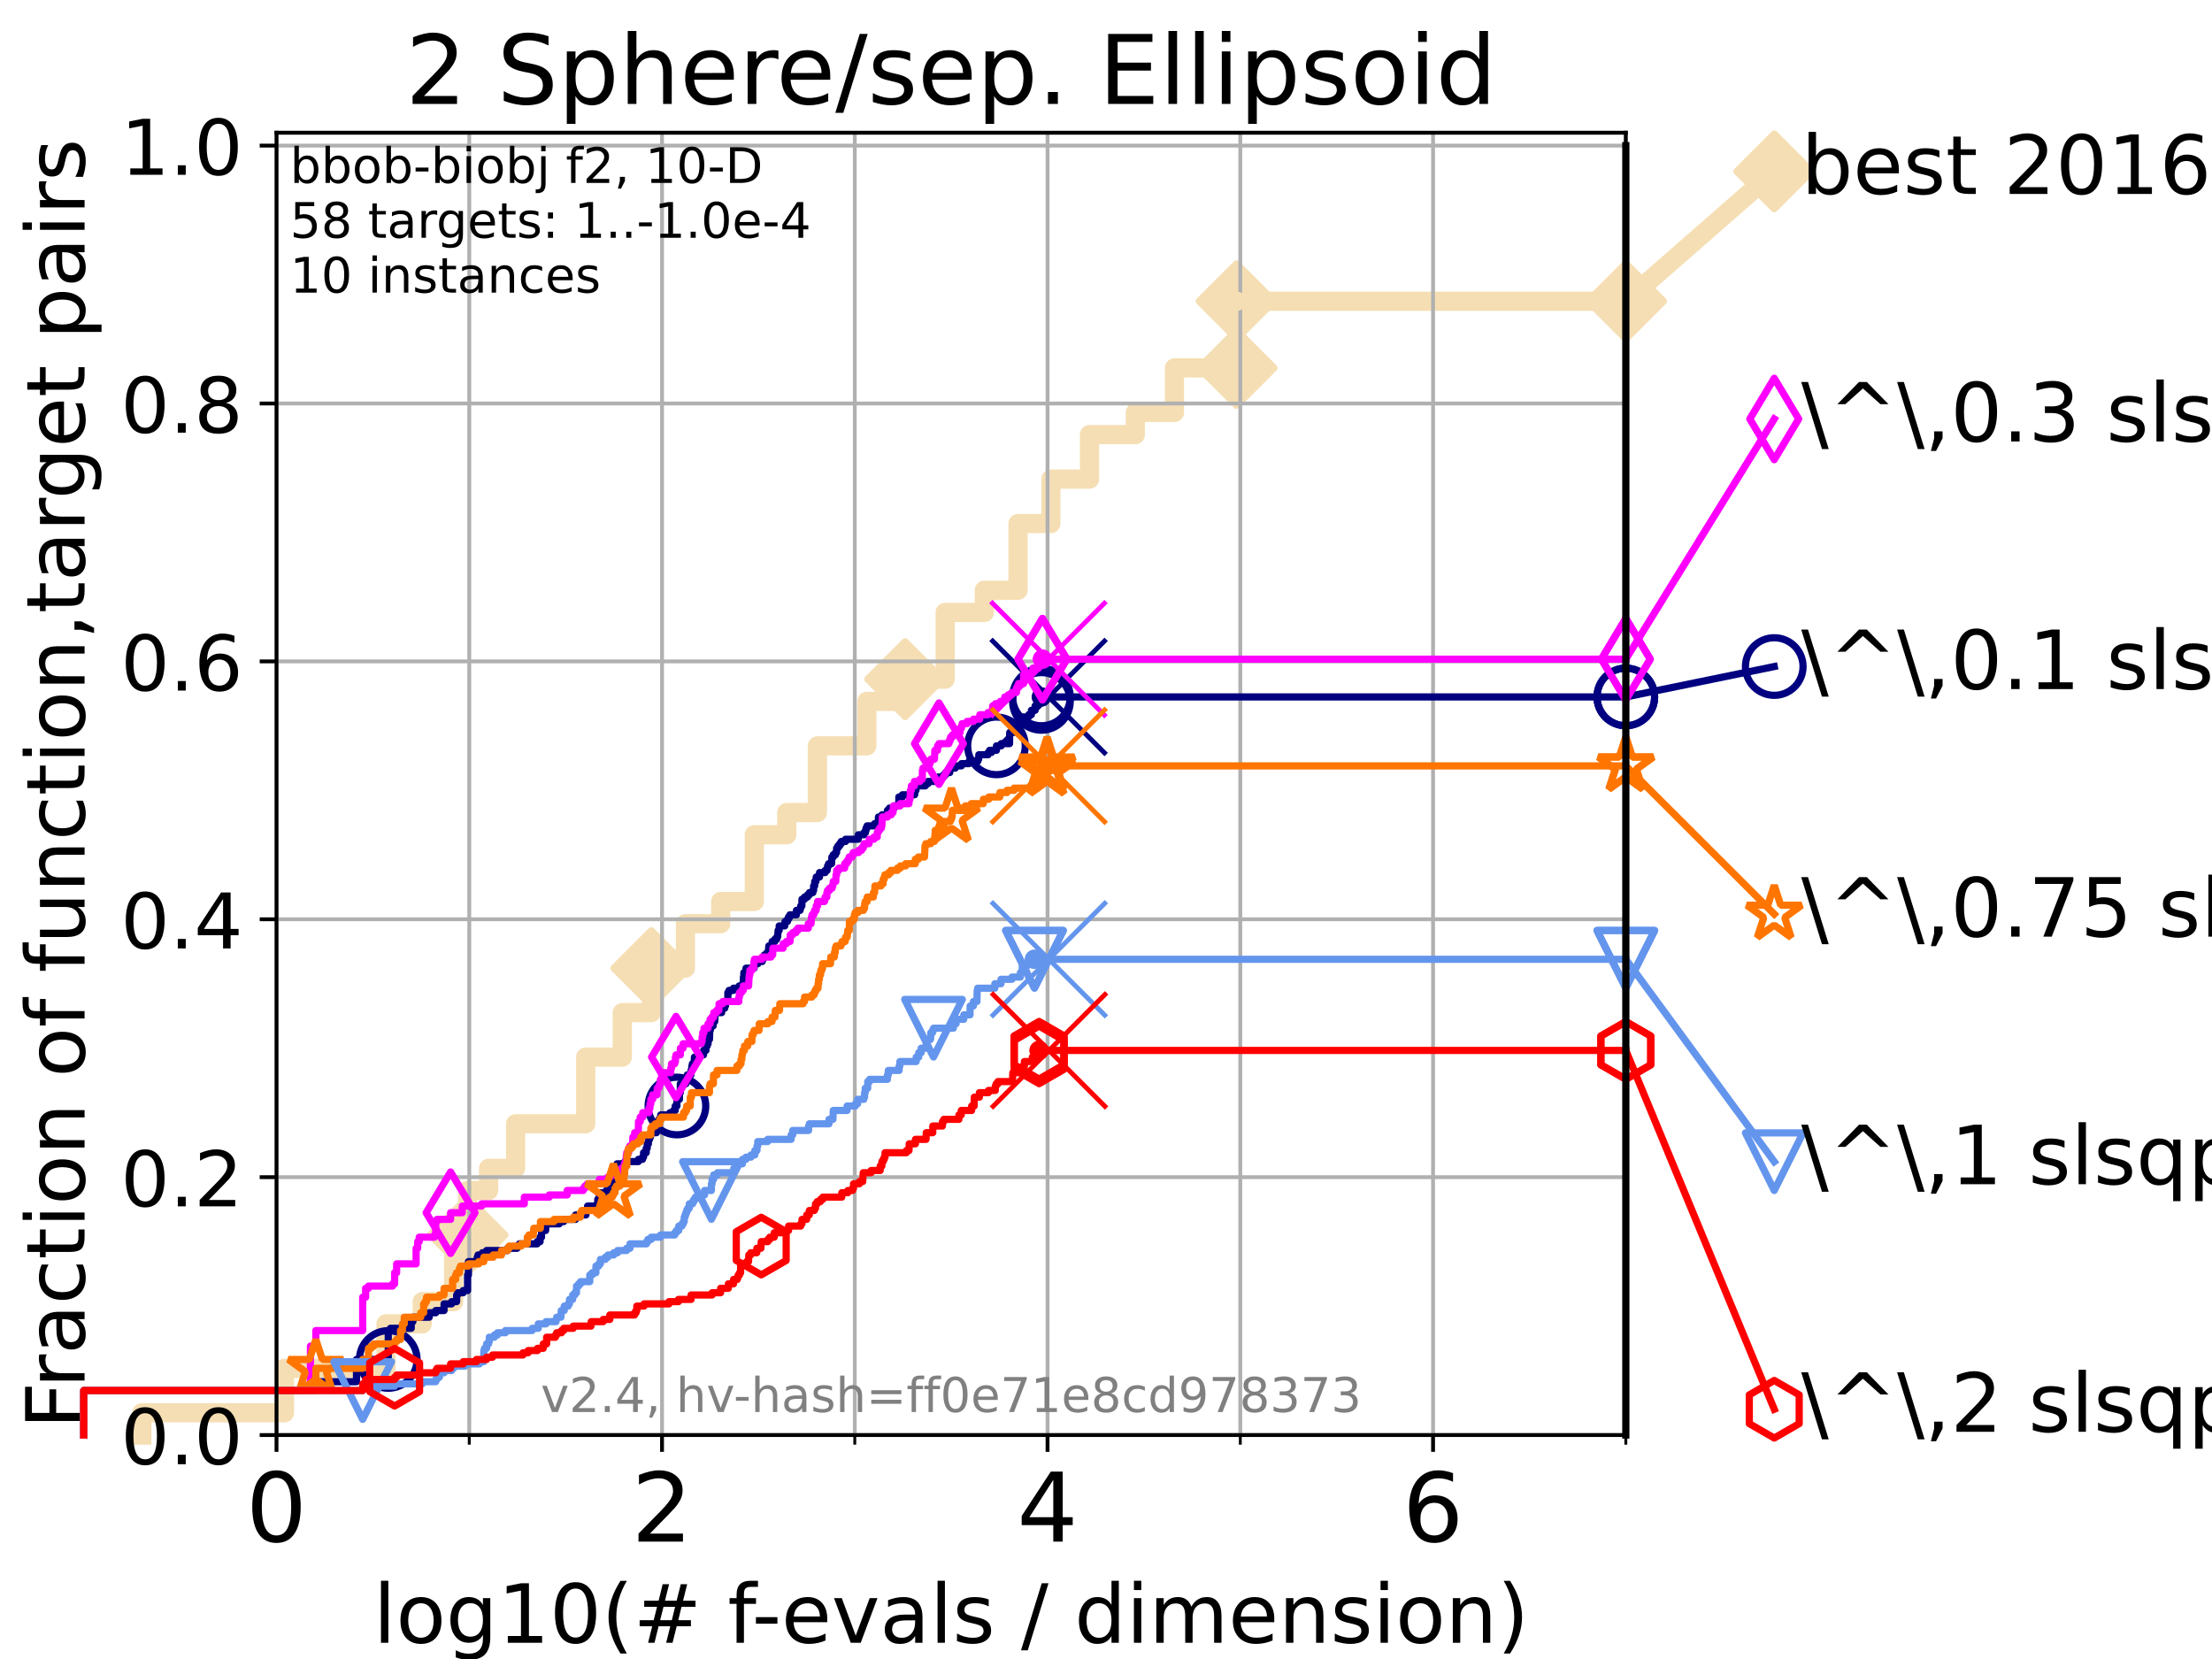 <?xml version="1.0" encoding="utf-8" standalone="no"?>
<!DOCTYPE svg PUBLIC "-//W3C//DTD SVG 1.1//EN"
  "http://www.w3.org/Graphics/SVG/1.1/DTD/svg11.dtd">
<!-- Created with matplotlib (https://matplotlib.org/) -->
<svg height="345.6pt" version="1.1" viewBox="0 0 460.8 345.6" width="460.8pt" xmlns="http://www.w3.org/2000/svg" xmlns:xlink="http://www.w3.org/1999/xlink">
 <defs>
  <style type="text/css">*{stroke-linecap:butt;stroke-linejoin:round;}</style>
 </defs>
 <g id="figure_1">
  <g id="patch_1">
   <path d="M 0 345.6 
L 460.8 345.6 
L 460.8 0 
L 0 0 
z
" style="fill:#ffffff;"/>
  </g>
  <g id="axes_1">
   <g id="patch_2">
    <path d="M 57.6 298.944 
L 338.688 298.944 
L 338.688 27.648 
L 57.6 27.648 
z
" style="fill:#ffffff;"/>
   </g>
   <g id="line2d_1">
    <path d="M 29.533 298.944 
L 29.533 294.313 
L 59.262 294.313 
L 59.262 285.05 
L 80.416 285.05 
L 80.416 275.788 
L 87.952 275.788 
L 87.952 271.157 
L 94.506 271.157 
L 94.506 257.263 
L 97.403 257.263 
L 97.403 248.001 
L 101.786 248.001 
L 101.786 243.37 
L 107.415 243.37 
L 107.415 234.107 
L 122.018 234.107 
L 122.018 220.214 
L 129.63 220.214 
L 129.63 210.951 
L 135.682 210.951 
L 135.682 201.689 
L 142.792 201.689 
L 142.792 192.426 
L 150.138 192.426 
L 150.138 187.795 
L 157.134 187.795 
L 157.134 173.901 
L 163.899 173.901 
L 163.899 169.27 
L 170.275 169.27 
L 170.275 155.377 
L 180.575 155.377 
L 180.575 146.114 
L 188.562 146.114 
L 188.562 141.483 
L 196.89 141.483 
L 196.89 127.589 
L 205.054 127.589 
L 205.054 122.958 
L 212.077 122.958 
L 212.077 109.065 
L 218.916 109.065 
L 218.916 99.802 
L 226.972 99.802 
L 226.972 90.54 
L 236.506 90.54 
L 236.506 85.909 
L 244.661 85.909 
L 244.661 76.646 
L 257.601 76.646 
L 257.601 62.753 
L 338.688 62.753 
" style="fill:none;stroke:#f5deb3;stroke-linecap:square;stroke-width:4;"/>
   </g>
   <g id="line2d_2">
    <defs>
     <path d="M 0 7.778 
L 7.778 0 
L 0 -7.778 
L -7.778 0 
z
" id="md1d61685f8" style="stroke:#f5deb3;stroke-linejoin:miter;stroke-width:1.5;"/>
    </defs>
    <g>
     <use style="fill:#f5deb3;stroke:#f5deb3;stroke-linejoin:miter;stroke-width:1.5;" x="97.403" xlink:href="#md1d61685f8" y="257.263"/>
     <use style="fill:#f5deb3;stroke:#f5deb3;stroke-linejoin:miter;stroke-width:1.5;" x="135.682" xlink:href="#md1d61685f8" y="201.689"/>
     <use style="fill:#f5deb3;stroke:#f5deb3;stroke-linejoin:miter;stroke-width:1.5;" x="188.562" xlink:href="#md1d61685f8" y="141.483"/>
     <use style="fill:#f5deb3;stroke:#f5deb3;stroke-linejoin:miter;stroke-width:1.5;" x="257.601" xlink:href="#md1d61685f8" y="76.646"/>
     <use style="fill:#f5deb3;stroke:#f5deb3;stroke-linejoin:miter;stroke-width:1.5;" x="257.601" xlink:href="#md1d61685f8" y="62.753"/>
     <use style="fill:#f5deb3;stroke:#f5deb3;stroke-linejoin:miter;stroke-width:1.5;" x="338.688" xlink:href="#md1d61685f8" y="62.753"/>
    </g>
   </g>
   <g id="line2d_3">
    <path style="fill:none;stroke:#f5deb3;stroke-linecap:square;stroke-width:4;"/>
    <g/>
   </g>
   <g id="line2d_4">
    <path d="M 338.688 62.753 
L 369.608 35.706 
" style="fill:none;stroke:#f5deb3;stroke-linecap:square;stroke-width:4;"/>
    <g>
     <use style="fill:#f5deb3;stroke:#f5deb3;stroke-linejoin:miter;stroke-width:1.5;" x="338.688" xlink:href="#md1d61685f8" y="62.753"/>
     <use style="fill:#f5deb3;stroke:#f5deb3;stroke-linejoin:miter;stroke-width:1.5;" x="369.608" xlink:href="#md1d61685f8" y="35.706"/>
    </g>
   </g>
   <g id="matplotlib.axis_1">
    <g id="xtick_1">
     <g id="line2d_5">
      <path clip-path="url(#pdac5922bed)" d="M 57.6 298.944 
L 57.6 27.648 
" style="fill:none;stroke:#b0b0b0;stroke-linecap:square;stroke-width:0.8;"/>
     </g>
     <g id="line2d_6">
      <defs>
       <path d="M 0 0 
L 0 3.5 
" id="m8086eec5b2" style="stroke:#000000;stroke-width:0.8;"/>
      </defs>
      <g>
       <use style="stroke:#000000;stroke-width:0.8;" x="57.6" xlink:href="#m8086eec5b2" y="298.944"/>
      </g>
     </g>
     <g id="text_1">
      <!-- 0 -->
      <g transform="translate(51.237 321.141)scale(0.2 -0.2)">
       <defs>
        <path d="M 31.781 66.406 
Q 24.172 66.406 20.328 58.906 
Q 16.5 51.422 16.5 36.375 
Q 16.5 21.391 20.328 13.891 
Q 24.172 6.391 31.781 6.391 
Q 39.453 6.391 43.281 13.891 
Q 47.125 21.391 47.125 36.375 
Q 47.125 51.422 43.281 58.906 
Q 39.453 66.406 31.781 66.406 
z
M 31.781 74.219 
Q 44.047 74.219 50.516 64.516 
Q 56.984 54.828 56.984 36.375 
Q 56.984 17.969 50.516 8.266 
Q 44.047 -1.422 31.781 -1.422 
Q 19.531 -1.422 13.062 8.266 
Q 6.594 17.969 6.594 36.375 
Q 6.594 54.828 13.062 64.516 
Q 19.531 74.219 31.781 74.219 
z
" id="DejaVuSans-48"/>
       </defs>
       <use xlink:href="#DejaVuSans-48"/>
      </g>
     </g>
    </g>
    <g id="xtick_2">
     <g id="line2d_7">
      <path clip-path="url(#pdac5922bed)" d="M 137.911 298.944 
L 137.911 27.648 
" style="fill:none;stroke:#b0b0b0;stroke-linecap:square;stroke-width:0.8;"/>
     </g>
     <g id="line2d_8">
      <g>
       <use style="stroke:#000000;stroke-width:0.8;" x="137.911" xlink:href="#m8086eec5b2" y="298.944"/>
      </g>
     </g>
     <g id="text_2">
      <!-- 2 -->
      <g transform="translate(131.548 321.141)scale(0.2 -0.2)">
       <defs>
        <path d="M 19.188 8.297 
L 53.609 8.297 
L 53.609 0 
L 7.328 0 
L 7.328 8.297 
Q 12.938 14.109 22.625 23.891 
Q 32.328 33.688 34.812 36.531 
Q 39.547 41.844 41.422 45.531 
Q 43.312 49.219 43.312 52.781 
Q 43.312 58.594 39.234 62.25 
Q 35.156 65.922 28.609 65.922 
Q 23.969 65.922 18.812 64.312 
Q 13.672 62.703 7.812 59.422 
L 7.812 69.391 
Q 13.766 71.781 18.938 73 
Q 24.125 74.219 28.422 74.219 
Q 39.75 74.219 46.484 68.547 
Q 53.219 62.891 53.219 53.422 
Q 53.219 48.922 51.531 44.891 
Q 49.859 40.875 45.406 35.406 
Q 44.188 33.984 37.641 27.219 
Q 31.109 20.453 19.188 8.297 
z
" id="DejaVuSans-50"/>
       </defs>
       <use xlink:href="#DejaVuSans-50"/>
      </g>
     </g>
    </g>
    <g id="xtick_3">
     <g id="line2d_9">
      <path clip-path="url(#pdac5922bed)" d="M 218.222 298.944 
L 218.222 27.648 
" style="fill:none;stroke:#b0b0b0;stroke-linecap:square;stroke-width:0.8;"/>
     </g>
     <g id="line2d_10">
      <g>
       <use style="stroke:#000000;stroke-width:0.8;" x="218.222" xlink:href="#m8086eec5b2" y="298.944"/>
      </g>
     </g>
     <g id="text_3">
      <!-- 4 -->
      <g transform="translate(211.859 321.141)scale(0.2 -0.2)">
       <defs>
        <path d="M 37.797 64.312 
L 12.891 25.391 
L 37.797 25.391 
z
M 35.203 72.906 
L 47.609 72.906 
L 47.609 25.391 
L 58.016 25.391 
L 58.016 17.188 
L 47.609 17.188 
L 47.609 0 
L 37.797 0 
L 37.797 17.188 
L 4.891 17.188 
L 4.891 26.703 
z
" id="DejaVuSans-52"/>
       </defs>
       <use xlink:href="#DejaVuSans-52"/>
      </g>
     </g>
    </g>
    <g id="xtick_4">
     <g id="line2d_11">
      <path clip-path="url(#pdac5922bed)" d="M 298.533 298.944 
L 298.533 27.648 
" style="fill:none;stroke:#b0b0b0;stroke-linecap:square;stroke-width:0.8;"/>
     </g>
     <g id="line2d_12">
      <g>
       <use style="stroke:#000000;stroke-width:0.8;" x="298.533" xlink:href="#m8086eec5b2" y="298.944"/>
      </g>
     </g>
     <g id="text_4">
      <!-- 6 -->
      <g transform="translate(292.17 321.141)scale(0.2 -0.2)">
       <defs>
        <path d="M 33.016 40.375 
Q 26.375 40.375 22.484 35.828 
Q 18.609 31.297 18.609 23.391 
Q 18.609 15.531 22.484 10.953 
Q 26.375 6.391 33.016 6.391 
Q 39.656 6.391 43.531 10.953 
Q 47.406 15.531 47.406 23.391 
Q 47.406 31.297 43.531 35.828 
Q 39.656 40.375 33.016 40.375 
z
M 52.594 71.297 
L 52.594 62.312 
Q 48.875 64.062 45.094 64.984 
Q 41.312 65.922 37.594 65.922 
Q 27.828 65.922 22.672 59.328 
Q 17.531 52.734 16.797 39.406 
Q 19.672 43.656 24.016 45.922 
Q 28.375 48.188 33.594 48.188 
Q 44.578 48.188 50.953 41.516 
Q 57.328 34.859 57.328 23.391 
Q 57.328 12.156 50.688 5.359 
Q 44.047 -1.422 33.016 -1.422 
Q 20.359 -1.422 13.672 8.266 
Q 6.984 17.969 6.984 36.375 
Q 6.984 53.656 15.188 63.938 
Q 23.391 74.219 37.203 74.219 
Q 40.922 74.219 44.703 73.484 
Q 48.484 72.75 52.594 71.297 
z
" id="DejaVuSans-54"/>
       </defs>
       <use xlink:href="#DejaVuSans-54"/>
      </g>
     </g>
    </g>
    <g id="xtick_5">
     <g id="line2d_13">
      <path clip-path="url(#pdac5922bed)" d="M 97.755 298.944 
L 97.755 27.648 
" style="fill:none;stroke:#b0b0b0;stroke-linecap:square;stroke-width:0.8;"/>
     </g>
     <g id="line2d_14">
      <defs>
       <path d="M 0 0 
L 0 2 
" id="m9d017a2391" style="stroke:#000000;stroke-width:0.6;"/>
      </defs>
      <g>
       <use style="stroke:#000000;stroke-width:0.6;" x="97.755" xlink:href="#m9d017a2391" y="298.944"/>
      </g>
     </g>
    </g>
    <g id="xtick_6">
     <g id="line2d_15">
      <path clip-path="url(#pdac5922bed)" d="M 178.066 298.944 
L 178.066 27.648 
" style="fill:none;stroke:#b0b0b0;stroke-linecap:square;stroke-width:0.8;"/>
     </g>
     <g id="line2d_16">
      <g>
       <use style="stroke:#000000;stroke-width:0.6;" x="178.066" xlink:href="#m9d017a2391" y="298.944"/>
      </g>
     </g>
    </g>
    <g id="xtick_7">
     <g id="line2d_17">
      <path clip-path="url(#pdac5922bed)" d="M 258.377 298.944 
L 258.377 27.648 
" style="fill:none;stroke:#b0b0b0;stroke-linecap:square;stroke-width:0.8;"/>
     </g>
     <g id="line2d_18">
      <g>
       <use style="stroke:#000000;stroke-width:0.6;" x="258.377" xlink:href="#m9d017a2391" y="298.944"/>
      </g>
     </g>
    </g>
    <g id="xtick_8">
     <g id="line2d_19">
      <path clip-path="url(#pdac5922bed)" d="M 338.688 298.944 
L 338.688 27.648 
" style="fill:none;stroke:#b0b0b0;stroke-linecap:square;stroke-width:0.8;"/>
     </g>
     <g id="line2d_20">
      <g>
       <use style="stroke:#000000;stroke-width:0.6;" x="338.688" xlink:href="#m9d017a2391" y="298.944"/>
      </g>
     </g>
    </g>
    <g id="text_5">
     <!-- log10(# f-evals / dimension) -->
     <g transform="translate(77.764 342.218)scale(0.17 -0.17)">
      <defs>
       <path d="M 9.422 75.984 
L 18.406 75.984 
L 18.406 0 
L 9.422 0 
z
" id="DejaVuSans-108"/>
       <path d="M 30.609 48.391 
Q 23.391 48.391 19.188 42.75 
Q 14.984 37.109 14.984 27.297 
Q 14.984 17.484 19.156 11.844 
Q 23.344 6.203 30.609 6.203 
Q 37.797 6.203 41.984 11.859 
Q 46.188 17.531 46.188 27.297 
Q 46.188 37.016 41.984 42.703 
Q 37.797 48.391 30.609 48.391 
z
M 30.609 56 
Q 42.328 56 49.016 48.375 
Q 55.719 40.766 55.719 27.297 
Q 55.719 13.875 49.016 6.219 
Q 42.328 -1.422 30.609 -1.422 
Q 18.844 -1.422 12.172 6.219 
Q 5.516 13.875 5.516 27.297 
Q 5.516 40.766 12.172 48.375 
Q 18.844 56 30.609 56 
z
" id="DejaVuSans-111"/>
       <path d="M 45.406 27.984 
Q 45.406 37.75 41.375 43.109 
Q 37.359 48.484 30.078 48.484 
Q 22.859 48.484 18.828 43.109 
Q 14.797 37.75 14.797 27.984 
Q 14.797 18.266 18.828 12.891 
Q 22.859 7.516 30.078 7.516 
Q 37.359 7.516 41.375 12.891 
Q 45.406 18.266 45.406 27.984 
z
M 54.391 6.781 
Q 54.391 -7.172 48.188 -13.984 
Q 42 -20.797 29.203 -20.797 
Q 24.469 -20.797 20.266 -20.094 
Q 16.062 -19.391 12.109 -17.922 
L 12.109 -9.188 
Q 16.062 -11.328 19.922 -12.344 
Q 23.781 -13.375 27.781 -13.375 
Q 36.625 -13.375 41.016 -8.766 
Q 45.406 -4.156 45.406 5.172 
L 45.406 9.625 
Q 42.625 4.781 38.281 2.391 
Q 33.938 0 27.875 0 
Q 17.828 0 11.672 7.656 
Q 5.516 15.328 5.516 27.984 
Q 5.516 40.672 11.672 48.328 
Q 17.828 56 27.875 56 
Q 33.938 56 38.281 53.609 
Q 42.625 51.219 45.406 46.391 
L 45.406 54.688 
L 54.391 54.688 
z
" id="DejaVuSans-103"/>
       <path d="M 12.406 8.297 
L 28.516 8.297 
L 28.516 63.922 
L 10.984 60.406 
L 10.984 69.391 
L 28.422 72.906 
L 38.281 72.906 
L 38.281 8.297 
L 54.391 8.297 
L 54.391 0 
L 12.406 0 
z
" id="DejaVuSans-49"/>
       <path d="M 31 75.875 
Q 24.469 64.656 21.281 53.656 
Q 18.109 42.672 18.109 31.391 
Q 18.109 20.125 21.312 9.062 
Q 24.516 -2 31 -13.188 
L 23.188 -13.188 
Q 15.875 -1.703 12.234 9.375 
Q 8.594 20.453 8.594 31.391 
Q 8.594 42.281 12.203 53.312 
Q 15.828 64.359 23.188 75.875 
z
" id="DejaVuSans-40"/>
       <path d="M 51.125 44 
L 36.922 44 
L 32.812 27.688 
L 47.125 27.688 
z
M 43.797 71.781 
L 38.719 51.516 
L 52.984 51.516 
L 58.109 71.781 
L 65.922 71.781 
L 60.891 51.516 
L 76.125 51.516 
L 76.125 44 
L 58.984 44 
L 54.984 27.688 
L 70.516 27.688 
L 70.516 20.219 
L 53.078 20.219 
L 48 0 
L 40.188 0 
L 45.219 20.219 
L 30.906 20.219 
L 25.875 0 
L 18.016 0 
L 23.094 20.219 
L 7.719 20.219 
L 7.719 27.688 
L 24.906 27.688 
L 29 44 
L 13.281 44 
L 13.281 51.516 
L 30.906 51.516 
L 35.891 71.781 
z
" id="DejaVuSans-35"/>
       <path id="DejaVuSans-32"/>
       <path d="M 37.109 75.984 
L 37.109 68.5 
L 28.516 68.5 
Q 23.688 68.5 21.797 66.547 
Q 19.922 64.594 19.922 59.516 
L 19.922 54.688 
L 34.719 54.688 
L 34.719 47.703 
L 19.922 47.703 
L 19.922 0 
L 10.891 0 
L 10.891 47.703 
L 2.297 47.703 
L 2.297 54.688 
L 10.891 54.688 
L 10.891 58.5 
Q 10.891 67.625 15.141 71.797 
Q 19.391 75.984 28.609 75.984 
z
" id="DejaVuSans-102"/>
       <path d="M 4.891 31.391 
L 31.203 31.391 
L 31.203 23.391 
L 4.891 23.391 
z
" id="DejaVuSans-45"/>
       <path d="M 56.203 29.594 
L 56.203 25.203 
L 14.891 25.203 
Q 15.484 15.922 20.484 11.062 
Q 25.484 6.203 34.422 6.203 
Q 39.594 6.203 44.453 7.469 
Q 49.312 8.734 54.109 11.281 
L 54.109 2.781 
Q 49.266 0.734 44.188 -0.344 
Q 39.109 -1.422 33.891 -1.422 
Q 20.797 -1.422 13.156 6.188 
Q 5.516 13.812 5.516 26.812 
Q 5.516 40.234 12.766 48.109 
Q 20.016 56 32.328 56 
Q 43.359 56 49.781 48.891 
Q 56.203 41.797 56.203 29.594 
z
M 47.219 32.234 
Q 47.125 39.594 43.094 43.984 
Q 39.062 48.391 32.422 48.391 
Q 24.906 48.391 20.391 44.141 
Q 15.875 39.891 15.188 32.172 
z
" id="DejaVuSans-101"/>
       <path d="M 2.984 54.688 
L 12.5 54.688 
L 29.594 8.797 
L 46.688 54.688 
L 56.203 54.688 
L 35.688 0 
L 23.484 0 
z
" id="DejaVuSans-118"/>
       <path d="M 34.281 27.484 
Q 23.391 27.484 19.188 25 
Q 14.984 22.516 14.984 16.5 
Q 14.984 11.719 18.141 8.906 
Q 21.297 6.109 26.703 6.109 
Q 34.188 6.109 38.703 11.406 
Q 43.219 16.703 43.219 25.484 
L 43.219 27.484 
z
M 52.203 31.203 
L 52.203 0 
L 43.219 0 
L 43.219 8.297 
Q 40.141 3.328 35.547 0.953 
Q 30.953 -1.422 24.312 -1.422 
Q 15.922 -1.422 10.953 3.297 
Q 6 8.016 6 15.922 
Q 6 25.141 12.172 29.828 
Q 18.359 34.516 30.609 34.516 
L 43.219 34.516 
L 43.219 35.406 
Q 43.219 41.609 39.141 45 
Q 35.062 48.391 27.688 48.391 
Q 23 48.391 18.547 47.266 
Q 14.109 46.141 10.016 43.891 
L 10.016 52.203 
Q 14.938 54.109 19.578 55.047 
Q 24.219 56 28.609 56 
Q 40.484 56 46.344 49.844 
Q 52.203 43.703 52.203 31.203 
z
" id="DejaVuSans-97"/>
       <path d="M 44.281 53.078 
L 44.281 44.578 
Q 40.484 46.531 36.375 47.5 
Q 32.281 48.484 27.875 48.484 
Q 21.188 48.484 17.844 46.438 
Q 14.5 44.391 14.5 40.281 
Q 14.5 37.156 16.891 35.375 
Q 19.281 33.594 26.516 31.984 
L 29.594 31.297 
Q 39.156 29.25 43.188 25.516 
Q 47.219 21.781 47.219 15.094 
Q 47.219 7.469 41.188 3.016 
Q 35.156 -1.422 24.609 -1.422 
Q 20.219 -1.422 15.453 -0.562 
Q 10.688 0.297 5.422 2 
L 5.422 11.281 
Q 10.406 8.688 15.234 7.391 
Q 20.062 6.109 24.812 6.109 
Q 31.156 6.109 34.562 8.281 
Q 37.984 10.453 37.984 14.406 
Q 37.984 18.062 35.516 20.016 
Q 33.062 21.969 24.703 23.781 
L 21.578 24.516 
Q 13.234 26.266 9.516 29.906 
Q 5.812 33.547 5.812 39.891 
Q 5.812 47.609 11.281 51.797 
Q 16.75 56 26.812 56 
Q 31.781 56 36.172 55.266 
Q 40.578 54.547 44.281 53.078 
z
" id="DejaVuSans-115"/>
       <path d="M 25.391 72.906 
L 33.688 72.906 
L 8.297 -9.281 
L 0 -9.281 
z
" id="DejaVuSans-47"/>
       <path d="M 45.406 46.391 
L 45.406 75.984 
L 54.391 75.984 
L 54.391 0 
L 45.406 0 
L 45.406 8.203 
Q 42.578 3.328 38.25 0.953 
Q 33.938 -1.422 27.875 -1.422 
Q 17.969 -1.422 11.734 6.484 
Q 5.516 14.406 5.516 27.297 
Q 5.516 40.188 11.734 48.094 
Q 17.969 56 27.875 56 
Q 33.938 56 38.25 53.625 
Q 42.578 51.266 45.406 46.391 
z
M 14.797 27.297 
Q 14.797 17.391 18.875 11.75 
Q 22.953 6.109 30.078 6.109 
Q 37.203 6.109 41.297 11.75 
Q 45.406 17.391 45.406 27.297 
Q 45.406 37.203 41.297 42.844 
Q 37.203 48.484 30.078 48.484 
Q 22.953 48.484 18.875 42.844 
Q 14.797 37.203 14.797 27.297 
z
" id="DejaVuSans-100"/>
       <path d="M 9.422 54.688 
L 18.406 54.688 
L 18.406 0 
L 9.422 0 
z
M 9.422 75.984 
L 18.406 75.984 
L 18.406 64.594 
L 9.422 64.594 
z
" id="DejaVuSans-105"/>
       <path d="M 52 44.188 
Q 55.375 50.25 60.062 53.125 
Q 64.75 56 71.094 56 
Q 79.641 56 84.281 50.016 
Q 88.922 44.047 88.922 33.016 
L 88.922 0 
L 79.891 0 
L 79.891 32.719 
Q 79.891 40.578 77.094 44.375 
Q 74.312 48.188 68.609 48.188 
Q 61.625 48.188 57.562 43.547 
Q 53.516 38.922 53.516 30.906 
L 53.516 0 
L 44.484 0 
L 44.484 32.719 
Q 44.484 40.625 41.703 44.406 
Q 38.922 48.188 33.109 48.188 
Q 26.219 48.188 22.156 43.531 
Q 18.109 38.875 18.109 30.906 
L 18.109 0 
L 9.078 0 
L 9.078 54.688 
L 18.109 54.688 
L 18.109 46.188 
Q 21.188 51.219 25.484 53.609 
Q 29.781 56 35.688 56 
Q 41.656 56 45.828 52.969 
Q 50 49.953 52 44.188 
z
" id="DejaVuSans-109"/>
       <path d="M 54.891 33.016 
L 54.891 0 
L 45.906 0 
L 45.906 32.719 
Q 45.906 40.484 42.875 44.328 
Q 39.844 48.188 33.797 48.188 
Q 26.516 48.188 22.312 43.547 
Q 18.109 38.922 18.109 30.906 
L 18.109 0 
L 9.078 0 
L 9.078 54.688 
L 18.109 54.688 
L 18.109 46.188 
Q 21.344 51.125 25.703 53.562 
Q 30.078 56 35.797 56 
Q 45.219 56 50.047 50.172 
Q 54.891 44.344 54.891 33.016 
z
" id="DejaVuSans-110"/>
       <path d="M 8.016 75.875 
L 15.828 75.875 
Q 23.141 64.359 26.781 53.312 
Q 30.422 42.281 30.422 31.391 
Q 30.422 20.453 26.781 9.375 
Q 23.141 -1.703 15.828 -13.188 
L 8.016 -13.188 
Q 14.5 -2 17.703 9.062 
Q 20.906 20.125 20.906 31.391 
Q 20.906 42.672 17.703 53.656 
Q 14.5 64.656 8.016 75.875 
z
" id="DejaVuSans-41"/>
      </defs>
      <use xlink:href="#DejaVuSans-108"/>
      <use x="27.783" xlink:href="#DejaVuSans-111"/>
      <use x="88.965" xlink:href="#DejaVuSans-103"/>
      <use x="152.441" xlink:href="#DejaVuSans-49"/>
      <use x="216.064" xlink:href="#DejaVuSans-48"/>
      <use x="279.688" xlink:href="#DejaVuSans-40"/>
      <use x="318.701" xlink:href="#DejaVuSans-35"/>
      <use x="402.49" xlink:href="#DejaVuSans-32"/>
      <use x="434.277" xlink:href="#DejaVuSans-102"/>
      <use x="463.982" xlink:href="#DejaVuSans-45"/>
      <use x="500.066" xlink:href="#DejaVuSans-101"/>
      <use x="561.59" xlink:href="#DejaVuSans-118"/>
      <use x="620.77" xlink:href="#DejaVuSans-97"/>
      <use x="682.049" xlink:href="#DejaVuSans-108"/>
      <use x="709.832" xlink:href="#DejaVuSans-115"/>
      <use x="761.932" xlink:href="#DejaVuSans-32"/>
      <use x="793.719" xlink:href="#DejaVuSans-47"/>
      <use x="827.41" xlink:href="#DejaVuSans-32"/>
      <use x="859.197" xlink:href="#DejaVuSans-100"/>
      <use x="922.674" xlink:href="#DejaVuSans-105"/>
      <use x="950.457" xlink:href="#DejaVuSans-109"/>
      <use x="1047.869" xlink:href="#DejaVuSans-101"/>
      <use x="1109.393" xlink:href="#DejaVuSans-110"/>
      <use x="1172.771" xlink:href="#DejaVuSans-115"/>
      <use x="1224.871" xlink:href="#DejaVuSans-105"/>
      <use x="1252.654" xlink:href="#DejaVuSans-111"/>
      <use x="1313.836" xlink:href="#DejaVuSans-110"/>
      <use x="1377.215" xlink:href="#DejaVuSans-41"/>
     </g>
    </g>
   </g>
   <g id="matplotlib.axis_2">
    <g id="ytick_1">
     <g id="line2d_21">
      <path clip-path="url(#pdac5922bed)" d="M 57.6 298.944 
L 338.688 298.944 
" style="fill:none;stroke:#b0b0b0;stroke-linecap:square;stroke-width:0.8;"/>
     </g>
     <g id="line2d_22">
      <defs>
       <path d="M 0 0 
L -3.5 0 
" id="maad68d9dbe" style="stroke:#000000;stroke-width:0.8;"/>
      </defs>
      <g>
       <use style="stroke:#000000;stroke-width:0.8;" x="57.6" xlink:href="#maad68d9dbe" y="298.944"/>
      </g>
     </g>
     <g id="text_6">
      <!-- 0.0 -->
      <g transform="translate(25.155 305.023)scale(0.16 -0.16)">
       <defs>
        <path d="M 10.688 12.406 
L 21 12.406 
L 21 0 
L 10.688 0 
z
" id="DejaVuSans-46"/>
       </defs>
       <use xlink:href="#DejaVuSans-48"/>
       <use x="63.623" xlink:href="#DejaVuSans-46"/>
       <use x="95.41" xlink:href="#DejaVuSans-48"/>
      </g>
     </g>
    </g>
    <g id="ytick_2">
     <g id="line2d_23">
      <path clip-path="url(#pdac5922bed)" d="M 57.6 245.222 
L 338.688 245.222 
" style="fill:none;stroke:#b0b0b0;stroke-linecap:square;stroke-width:0.8;"/>
     </g>
     <g id="line2d_24">
      <g>
       <use style="stroke:#000000;stroke-width:0.8;" x="57.6" xlink:href="#maad68d9dbe" y="245.222"/>
      </g>
     </g>
     <g id="text_7">
      <!-- 0.2 -->
      <g transform="translate(25.155 251.301)scale(0.16 -0.16)">
       <use xlink:href="#DejaVuSans-48"/>
       <use x="63.623" xlink:href="#DejaVuSans-46"/>
       <use x="95.41" xlink:href="#DejaVuSans-50"/>
      </g>
     </g>
    </g>
    <g id="ytick_3">
     <g id="line2d_25">
      <path clip-path="url(#pdac5922bed)" d="M 57.6 191.5 
L 338.688 191.5 
" style="fill:none;stroke:#b0b0b0;stroke-linecap:square;stroke-width:0.8;"/>
     </g>
     <g id="line2d_26">
      <g>
       <use style="stroke:#000000;stroke-width:0.8;" x="57.6" xlink:href="#maad68d9dbe" y="191.5"/>
      </g>
     </g>
     <g id="text_8">
      <!-- 0.4 -->
      <g transform="translate(25.155 197.579)scale(0.16 -0.16)">
       <use xlink:href="#DejaVuSans-48"/>
       <use x="63.623" xlink:href="#DejaVuSans-46"/>
       <use x="95.41" xlink:href="#DejaVuSans-52"/>
      </g>
     </g>
    </g>
    <g id="ytick_4">
     <g id="line2d_27">
      <path clip-path="url(#pdac5922bed)" d="M 57.6 137.778 
L 338.688 137.778 
" style="fill:none;stroke:#b0b0b0;stroke-linecap:square;stroke-width:0.8;"/>
     </g>
     <g id="line2d_28">
      <g>
       <use style="stroke:#000000;stroke-width:0.8;" x="57.6" xlink:href="#maad68d9dbe" y="137.778"/>
      </g>
     </g>
     <g id="text_9">
      <!-- 0.6 -->
      <g transform="translate(25.155 143.857)scale(0.16 -0.16)">
       <use xlink:href="#DejaVuSans-48"/>
       <use x="63.623" xlink:href="#DejaVuSans-46"/>
       <use x="95.41" xlink:href="#DejaVuSans-54"/>
      </g>
     </g>
    </g>
    <g id="ytick_5">
     <g id="line2d_29">
      <path clip-path="url(#pdac5922bed)" d="M 57.6 84.056 
L 338.688 84.056 
" style="fill:none;stroke:#b0b0b0;stroke-linecap:square;stroke-width:0.8;"/>
     </g>
     <g id="line2d_30">
      <g>
       <use style="stroke:#000000;stroke-width:0.8;" x="57.6" xlink:href="#maad68d9dbe" y="84.056"/>
      </g>
     </g>
     <g id="text_10">
      <!-- 0.8 -->
      <g transform="translate(25.155 90.135)scale(0.16 -0.16)">
       <defs>
        <path d="M 31.781 34.625 
Q 24.75 34.625 20.719 30.859 
Q 16.703 27.094 16.703 20.516 
Q 16.703 13.922 20.719 10.156 
Q 24.75 6.391 31.781 6.391 
Q 38.812 6.391 42.859 10.172 
Q 46.922 13.969 46.922 20.516 
Q 46.922 27.094 42.891 30.859 
Q 38.875 34.625 31.781 34.625 
z
M 21.922 38.812 
Q 15.578 40.375 12.031 44.719 
Q 8.5 49.078 8.5 55.328 
Q 8.5 64.062 14.719 69.141 
Q 20.953 74.219 31.781 74.219 
Q 42.672 74.219 48.875 69.141 
Q 55.078 64.062 55.078 55.328 
Q 55.078 49.078 51.531 44.719 
Q 48 40.375 41.703 38.812 
Q 48.828 37.156 52.797 32.312 
Q 56.781 27.484 56.781 20.516 
Q 56.781 9.906 50.312 4.234 
Q 43.844 -1.422 31.781 -1.422 
Q 19.734 -1.422 13.25 4.234 
Q 6.781 9.906 6.781 20.516 
Q 6.781 27.484 10.781 32.312 
Q 14.797 37.156 21.922 38.812 
z
M 18.312 54.391 
Q 18.312 48.734 21.844 45.562 
Q 25.391 42.391 31.781 42.391 
Q 38.141 42.391 41.719 45.562 
Q 45.312 48.734 45.312 54.391 
Q 45.312 60.062 41.719 63.234 
Q 38.141 66.406 31.781 66.406 
Q 25.391 66.406 21.844 63.234 
Q 18.312 60.062 18.312 54.391 
z
" id="DejaVuSans-56"/>
       </defs>
       <use xlink:href="#DejaVuSans-48"/>
       <use x="63.623" xlink:href="#DejaVuSans-46"/>
       <use x="95.41" xlink:href="#DejaVuSans-56"/>
      </g>
     </g>
    </g>
    <g id="ytick_6">
     <g id="line2d_31">
      <path clip-path="url(#pdac5922bed)" d="M 57.6 30.334 
L 338.688 30.334 
" style="fill:none;stroke:#b0b0b0;stroke-linecap:square;stroke-width:0.8;"/>
     </g>
     <g id="line2d_32">
      <g>
       <use style="stroke:#000000;stroke-width:0.8;" x="57.6" xlink:href="#maad68d9dbe" y="30.334"/>
      </g>
     </g>
     <g id="text_11">
      <!-- 1.0 -->
      <g transform="translate(25.155 36.413)scale(0.16 -0.16)">
       <use xlink:href="#DejaVuSans-49"/>
       <use x="63.623" xlink:href="#DejaVuSans-46"/>
       <use x="95.41" xlink:href="#DejaVuSans-48"/>
      </g>
     </g>
    </g>
    <g id="text_12">
     <!-- Fraction of function,target pairs -->
     <g transform="translate(17.62 297.681)rotate(-90)scale(0.17 -0.17)">
      <defs>
       <path d="M 9.812 72.906 
L 51.703 72.906 
L 51.703 64.594 
L 19.672 64.594 
L 19.672 43.109 
L 48.578 43.109 
L 48.578 34.812 
L 19.672 34.812 
L 19.672 0 
L 9.812 0 
z
" id="DejaVuSans-70"/>
       <path d="M 41.109 46.297 
Q 39.594 47.172 37.812 47.578 
Q 36.031 48 33.891 48 
Q 26.266 48 22.188 43.047 
Q 18.109 38.094 18.109 28.812 
L 18.109 0 
L 9.078 0 
L 9.078 54.688 
L 18.109 54.688 
L 18.109 46.188 
Q 20.953 51.172 25.484 53.578 
Q 30.031 56 36.531 56 
Q 37.453 56 38.578 55.875 
Q 39.703 55.766 41.062 55.516 
z
" id="DejaVuSans-114"/>
       <path d="M 48.781 52.594 
L 48.781 44.188 
Q 44.969 46.297 41.141 47.344 
Q 37.312 48.391 33.406 48.391 
Q 24.656 48.391 19.812 42.844 
Q 14.984 37.312 14.984 27.297 
Q 14.984 17.281 19.812 11.734 
Q 24.656 6.203 33.406 6.203 
Q 37.312 6.203 41.141 7.25 
Q 44.969 8.297 48.781 10.406 
L 48.781 2.094 
Q 45.016 0.344 40.984 -0.531 
Q 36.969 -1.422 32.422 -1.422 
Q 20.062 -1.422 12.781 6.344 
Q 5.516 14.109 5.516 27.297 
Q 5.516 40.672 12.859 48.328 
Q 20.219 56 33.016 56 
Q 37.156 56 41.109 55.141 
Q 45.062 54.297 48.781 52.594 
z
" id="DejaVuSans-99"/>
       <path d="M 18.312 70.219 
L 18.312 54.688 
L 36.812 54.688 
L 36.812 47.703 
L 18.312 47.703 
L 18.312 18.016 
Q 18.312 11.328 20.141 9.422 
Q 21.969 7.516 27.594 7.516 
L 36.812 7.516 
L 36.812 0 
L 27.594 0 
Q 17.188 0 13.234 3.875 
Q 9.281 7.766 9.281 18.016 
L 9.281 47.703 
L 2.688 47.703 
L 2.688 54.688 
L 9.281 54.688 
L 9.281 70.219 
z
" id="DejaVuSans-116"/>
       <path d="M 8.5 21.578 
L 8.5 54.688 
L 17.484 54.688 
L 17.484 21.922 
Q 17.484 14.156 20.5 10.266 
Q 23.531 6.391 29.594 6.391 
Q 36.859 6.391 41.078 11.031 
Q 45.312 15.672 45.312 23.688 
L 45.312 54.688 
L 54.297 54.688 
L 54.297 0 
L 45.312 0 
L 45.312 8.406 
Q 42.047 3.422 37.719 1 
Q 33.406 -1.422 27.688 -1.422 
Q 18.266 -1.422 13.375 4.438 
Q 8.5 10.297 8.5 21.578 
z
M 31.109 56 
z
" id="DejaVuSans-117"/>
       <path d="M 11.719 12.406 
L 22.016 12.406 
L 22.016 4 
L 14.016 -11.625 
L 7.719 -11.625 
L 11.719 4 
z
" id="DejaVuSans-44"/>
       <path d="M 18.109 8.203 
L 18.109 -20.797 
L 9.078 -20.797 
L 9.078 54.688 
L 18.109 54.688 
L 18.109 46.391 
Q 20.953 51.266 25.266 53.625 
Q 29.594 56 35.594 56 
Q 45.562 56 51.781 48.094 
Q 58.016 40.188 58.016 27.297 
Q 58.016 14.406 51.781 6.484 
Q 45.562 -1.422 35.594 -1.422 
Q 29.594 -1.422 25.266 0.953 
Q 20.953 3.328 18.109 8.203 
z
M 48.688 27.297 
Q 48.688 37.203 44.609 42.844 
Q 40.531 48.484 33.406 48.484 
Q 26.266 48.484 22.188 42.844 
Q 18.109 37.203 18.109 27.297 
Q 18.109 17.391 22.188 11.75 
Q 26.266 6.109 33.406 6.109 
Q 40.531 6.109 44.609 11.75 
Q 48.688 17.391 48.688 27.297 
z
" id="DejaVuSans-112"/>
      </defs>
      <use xlink:href="#DejaVuSans-70"/>
      <use x="50.27" xlink:href="#DejaVuSans-114"/>
      <use x="91.383" xlink:href="#DejaVuSans-97"/>
      <use x="152.662" xlink:href="#DejaVuSans-99"/>
      <use x="207.643" xlink:href="#DejaVuSans-116"/>
      <use x="246.852" xlink:href="#DejaVuSans-105"/>
      <use x="274.635" xlink:href="#DejaVuSans-111"/>
      <use x="335.816" xlink:href="#DejaVuSans-110"/>
      <use x="399.195" xlink:href="#DejaVuSans-32"/>
      <use x="430.982" xlink:href="#DejaVuSans-111"/>
      <use x="492.164" xlink:href="#DejaVuSans-102"/>
      <use x="527.369" xlink:href="#DejaVuSans-32"/>
      <use x="559.156" xlink:href="#DejaVuSans-102"/>
      <use x="594.361" xlink:href="#DejaVuSans-117"/>
      <use x="657.74" xlink:href="#DejaVuSans-110"/>
      <use x="721.119" xlink:href="#DejaVuSans-99"/>
      <use x="776.1" xlink:href="#DejaVuSans-116"/>
      <use x="815.309" xlink:href="#DejaVuSans-105"/>
      <use x="843.092" xlink:href="#DejaVuSans-111"/>
      <use x="904.273" xlink:href="#DejaVuSans-110"/>
      <use x="967.652" xlink:href="#DejaVuSans-44"/>
      <use x="999.439" xlink:href="#DejaVuSans-116"/>
      <use x="1038.648" xlink:href="#DejaVuSans-97"/>
      <use x="1099.928" xlink:href="#DejaVuSans-114"/>
      <use x="1139.291" xlink:href="#DejaVuSans-103"/>
      <use x="1202.768" xlink:href="#DejaVuSans-101"/>
      <use x="1264.291" xlink:href="#DejaVuSans-116"/>
      <use x="1303.5" xlink:href="#DejaVuSans-32"/>
      <use x="1335.287" xlink:href="#DejaVuSans-112"/>
      <use x="1398.764" xlink:href="#DejaVuSans-97"/>
      <use x="1460.043" xlink:href="#DejaVuSans-105"/>
      <use x="1487.826" xlink:href="#DejaVuSans-114"/>
      <use x="1528.939" xlink:href="#DejaVuSans-115"/>
     </g>
    </g>
   </g>
   <g id="line2d_33">
    <defs>
     <path d="M 0 1.5 
C 0.398 1.5 0.779 1.342 1.061 1.061 
C 1.342 0.779 1.5 0.398 1.5 0 
C 1.5 -0.398 1.342 -0.779 1.061 -1.061 
C 0.779 -1.342 0.398 -1.5 0 -1.5 
C -0.398 -1.5 -0.779 -1.342 -1.061 -1.061 
C -1.342 -0.779 -1.5 -0.398 -1.5 0 
C -1.5 0.398 -1.342 0.779 -1.061 1.061 
C -0.779 1.342 -0.398 1.5 0 1.5 
z
" id="m1bc19daf07" style="stroke:#f5deb3;"/>
    </defs>
    <g>
     <use style="fill:#f5deb3;stroke:#f5deb3;" x="257.601" xlink:href="#m1bc19daf07" y="62.753"/>
     <use style="fill:#f5deb3;stroke:#f5deb3;" x="257.601" xlink:href="#m1bc19daf07" y="62.753"/>
    </g>
   </g>
   <g id="line2d_34">
    <defs>
     <path d="M 0 1.5 
C 0.398 1.5 0.779 1.342 1.061 1.061 
C 1.342 0.779 1.5 0.398 1.5 0 
C 1.5 -0.398 1.342 -0.779 1.061 -1.061 
C 0.779 -1.342 0.398 -1.5 0 -1.5 
C -0.398 -1.5 -0.779 -1.342 -1.061 -1.061 
C -1.342 -0.779 -1.5 -0.398 -1.5 0 
C -1.5 0.398 -1.342 0.779 -1.061 1.061 
C -0.779 1.342 -0.398 1.5 0 1.5 
z
" id="m1c47fdc693" style="stroke:#000080;"/>
    </defs>
    <g>
     <use style="fill:#000080;stroke:#000080;" x="216.947" xlink:href="#m1c47fdc693" y="145.188"/>
     <use style="fill:#000080;stroke:#000080;" x="216.947" xlink:href="#m1c47fdc693" y="145.188"/>
    </g>
   </g>
   <g id="line2d_35">
    <path d="M 17.445 298.944 
L 17.445 289.682 
L 63.468 289.682 
L 63.468 288.755 
L 64.671 288.755 
L 64.671 287.829 
L 74.263 287.829 
L 74.263 283.198 
L 80.881 283.198 
L 80.881 277.177 
L 81.334 277.177 
L 81.334 276.714 
L 85.667 276.714 
L 85.667 275.325 
L 86.013 275.325 
L 86.013 274.399 
L 89.419 274.399 
L 89.419 273.472 
L 90.771 273.472 
L 90.771 273.009 
L 92.504 273.009 
L 92.504 271.62 
L 94.081 271.62 
L 94.081 271.157 
L 95.125 271.157 
L 95.125 269.767 
L 95.327 269.767 
L 95.327 269.304 
L 96.49 269.304 
L 96.49 268.841 
L 97.403 268.841 
L 97.403 265.599 
L 97.58 265.599 
L 97.58 262.821 
L 99.418 262.821 
L 99.418 261.894 
L 99.575 261.894 
L 99.575 261.431 
L 100.493 261.431 
L 100.493 260.968 
L 101.366 260.968 
L 101.366 260.505 
L 105.733 260.505 
L 105.733 260.042 
L 107.713 260.042 
L 107.713 259.579 
L 108.199 259.579 
L 108.199 259.116 
L 111.897 259.116 
L 111.897 258.653 
L 112.507 258.653 
L 112.507 257.726 
L 112.804 257.726 
L 112.804 256.337 
L 113.665 256.337 
L 113.735 254.948 
L 116.503 254.948 
L 116.503 254.484 
L 117.43 254.484 
L 117.43 254.021 
L 119.899 254.021 
L 119.899 253.095 
L 122.062 253.095 
L 122.062 252.169 
L 122.405 252.169 
L 122.405 251.243 
L 124.482 251.243 
L 124.52 249.853 
L 124.781 249.853 
L 124.781 249.39 
L 125.22 249.39 
L 125.22 248.464 
L 126.304 248.464 
L 126.304 248.001 
L 127.035 248.001 
L 127.068 246.148 
L 127.643 246.148 
L 127.643 245.222 
L 128.23 245.222 
L 128.321 243.37 
L 128.411 243.37 
L 128.411 242.906 
L 128.531 242.906 
L 128.531 242.443 
L 130.155 242.443 
L 130.155 241.98 
L 132.987 241.98 
L 132.987 241.517 
L 133.844 241.517 
L 133.844 241.054 
L 134.063 241.054 
L 134.063 240.128 
L 134.619 240.128 
L 134.619 239.201 
L 134.829 239.201 
L 134.829 238.275 
L 135.077 238.275 
L 135.077 237.349 
L 135.321 237.349 
L 135.321 236.886 
L 135.502 236.886 
L 135.502 235.96 
L 136.757 235.96 
L 136.757 235.033 
L 136.998 235.033 
L 136.998 234.107 
L 137.235 234.107 
L 137.235 233.181 
L 137.647 233.181 
L 137.647 232.255 
L 139.557 232.255 
L 139.557 231.792 
L 140.318 231.792 
L 140.318 231.328 
L 140.664 231.328 
L 140.664 230.402 
L 141.018 230.402 
L 141.018 229.013 
L 141.535 229.013 
L 141.535 227.623 
L 141.718 227.623 
L 141.718 225.771 
L 142.884 225.771 
L 142.884 224.845 
L 143.17 224.845 
L 143.17 223.918 
L 143.94 223.918 
L 143.94 222.992 
L 144.075 222.992 
L 144.124 222.066 
L 144.234 222.066 
L 144.234 221.603 
L 144.582 221.603 
L 144.665 220.214 
L 145.666 220.214 
L 145.666 219.75 
L 146.559 219.75 
L 146.559 218.824 
L 147.062 218.824 
L 147.062 217.898 
L 147.318 217.898 
L 147.318 217.435 
L 147.51 217.435 
L 147.51 216.509 
L 147.799 216.509 
L 147.858 214.656 
L 147.967 214.656 
L 148.035 213.73 
L 148.554 213.73 
L 148.554 212.804 
L 148.892 212.804 
L 148.975 210.951 
L 150.327 210.951 
L 150.327 210.025 
L 150.974 210.025 
L 150.974 209.562 
L 151.13 209.562 
L 151.13 208.635 
L 151.621 208.635 
L 151.621 206.783 
L 151.866 206.783 
L 151.866 206.32 
L 152.796 206.32 
L 152.796 205.857 
L 153.967 205.857 
L 153.967 205.394 
L 154.661 205.394 
L 154.661 204.931 
L 154.827 204.931 
L 154.867 203.541 
L 154.952 203.541 
L 154.952 202.615 
L 155.406 202.615 
L 155.406 201.689 
L 157.099 201.689 
L 157.099 200.762 
L 157.871 200.762 
L 157.871 200.299 
L 158.785 200.299 
L 158.785 199.836 
L 158.984 199.836 
L 158.984 199.373 
L 159.258 199.373 
L 159.258 198.91 
L 159.778 198.91 
L 159.778 198.447 
L 160.074 198.447 
L 160.157 197.057 
L 160.854 197.057 
L 160.854 196.131 
L 161.407 196.131 
L 161.407 195.668 
L 161.806 195.668 
L 161.806 195.205 
L 161.991 195.205 
L 162.096 193.816 
L 162.316 193.816 
L 162.316 192.889 
L 163.477 192.889 
L 163.538 191.963 
L 164.04 191.963 
L 164.04 191.5 
L 164.249 191.5 
L 164.249 191.037 
L 164.547 191.037 
L 164.547 190.574 
L 165.912 190.574 
L 165.912 189.648 
L 166.672 189.648 
L 166.672 189.184 
L 166.813 189.184 
L 166.813 188.721 
L 167.05 188.721 
L 167.063 187.332 
L 167.599 187.332 
L 167.599 186.869 
L 168.214 186.869 
L 168.214 186.406 
L 168.621 186.406 
L 168.621 185.943 
L 169.331 185.943 
L 169.331 185.479 
L 169.492 185.479 
L 169.492 184.553 
L 169.716 184.553 
L 169.716 183.627 
L 169.973 183.627 
L 170.039 182.701 
L 170.722 182.701 
L 170.722 181.775 
L 171.901 181.775 
L 171.901 181.311 
L 172.313 181.311 
L 172.403 180.385 
L 172.614 180.385 
L 172.614 179.922 
L 173.232 179.922 
L 173.292 178.533 
L 173.574 178.533 
L 173.574 178.07 
L 174.037 178.07 
L 174.037 177.606 
L 174.279 177.606 
L 174.279 176.68 
L 174.552 176.68 
L 174.552 176.217 
L 174.924 176.217 
L 174.924 175.754 
L 175.244 175.754 
L 175.244 175.291 
L 176.149 175.291 
L 176.149 174.828 
L 178.795 174.828 
L 178.795 173.901 
L 179.991 173.901 
L 179.991 173.438 
L 180.295 173.438 
L 180.295 172.975 
L 180.411 172.975 
L 180.411 172.512 
L 180.617 172.512 
L 180.617 172.049 
L 182.193 172.049 
L 182.193 171.586 
L 182.848 171.586 
L 182.848 171.123 
L 182.999 171.123 
L 182.999 170.196 
L 183.737 170.196 
L 183.737 169.733 
L 184.87 169.733 
L 184.87 168.807 
L 185.275 168.807 
L 185.275 168.344 
L 186.282 168.344 
L 186.282 167.881 
L 187.24 167.881 
L 187.247 166.028 
L 187.99 166.028 
L 187.99 165.565 
L 190.538 165.565 
L 190.601 164.639 
L 190.821 164.639 
L 190.821 163.713 
L 192.755 163.713 
L 192.755 163.25 
L 193.306 163.25 
L 193.306 162.787 
L 194.915 162.787 
L 194.915 162.323 
L 195.482 162.323 
L 195.482 161.86 
L 196.576 161.86 
L 196.576 161.397 
L 196.991 161.397 
L 196.991 160.934 
L 197.857 160.934 
L 197.857 160.008 
L 199.006 160.008 
L 199.006 159.545 
L 200.285 159.545 
L 200.285 159.082 
L 201.849 159.082 
L 201.849 158.618 
L 203.676 158.618 
L 203.676 158.155 
L 203.875 158.155 
L 203.908 157.229 
L 205.848 157.229 
L 205.848 156.766 
L 206.149 156.766 
L 206.149 156.303 
L 207.58 156.303 
L 207.58 155.377 
L 208.567 155.377 
L 208.567 154.914 
L 210.308 154.914 
L 210.341 152.598 
L 211.134 152.598 
L 211.153 151.209 
L 211.903 151.209 
L 211.903 150.745 
L 212.375 150.745 
L 212.478 149.356 
L 214.297 149.356 
L 214.297 148.893 
L 214.854 148.893 
L 214.854 147.967 
L 215.636 147.967 
L 215.636 147.04 
L 216.2 147.04 
L 216.2 146.114 
L 216.947 146.114 
L 216.947 145.188 
L 338.688 145.188 
L 338.688 145.188 
" style="fill:none;stroke:#000080;stroke-linecap:square;stroke-width:1.5;"/>
   </g>
   <g id="line2d_36">
    <defs>
     <path d="M 0 6 
C 1.591 6 3.117 5.368 4.243 4.243 
C 5.368 3.117 6 1.591 6 0 
C 6 -1.591 5.368 -3.117 4.243 -4.243 
C 3.117 -5.368 1.591 -6 0 -6 
C -1.591 -6 -3.117 -5.368 -4.243 -4.243 
C -5.368 -3.117 -6 -1.591 -6 0 
C -6 1.591 -5.368 3.117 -4.243 4.243 
C -3.117 5.368 -1.591 6 0 6 
z
" id="m9cbee43dc3" style="stroke:#000080;stroke-width:1.5;"/>
    </defs>
    <g>
     <use style="fill-opacity:0;stroke:#000080;stroke-width:1.5;" x="80.881" xlink:href="#m9cbee43dc3" y="283.198"/>
     <use style="fill-opacity:0;stroke:#000080;stroke-width:1.5;" x="141.018" xlink:href="#m9cbee43dc3" y="230.402"/>
     <use style="fill-opacity:0;stroke:#000080;stroke-width:1.5;" x="207.58" xlink:href="#m9cbee43dc3" y="155.377"/>
     <use style="fill-opacity:0;stroke:#000080;stroke-width:1.5;" x="216.947" xlink:href="#m9cbee43dc3" y="146.114"/>
     <use style="fill-opacity:0;stroke:#000080;stroke-width:1.5;" x="216.947" xlink:href="#m9cbee43dc3" y="145.188"/>
     <use style="fill-opacity:0;stroke:#000080;stroke-width:1.5;" x="338.688" xlink:href="#m9cbee43dc3" y="145.188"/>
    </g>
   </g>
   <g id="line2d_37">
    <path style="fill:none;stroke:#000080;stroke-linecap:square;stroke-width:1.5;"/>
    <g/>
   </g>
   <g id="line2d_38">
    <path clip-path="url(#pdac5922bed)" d="M 218.436 145.188 
" style="fill:none;stroke:#000080;stroke-linecap:square;stroke-width:1.5;"/>
    <defs>
     <path d="M -12 12 
L 12 -12 
M -12 -12 
L 12 12 
" id="me2782022e8" style="stroke:#000080;"/>
    </defs>
    <g clip-path="url(#pdac5922bed)">
     <use style="fill:#000080;stroke:#000080;" x="218.436" xlink:href="#me2782022e8" y="145.188"/>
    </g>
   </g>
   <g id="line2d_39">
    <defs>
     <path d="M 0 1.5 
C 0.398 1.5 0.779 1.342 1.061 1.061 
C 1.342 0.779 1.5 0.398 1.5 0 
C 1.5 -0.398 1.342 -0.779 1.061 -1.061 
C 0.779 -1.342 0.398 -1.5 0 -1.5 
C -0.398 -1.5 -0.779 -1.342 -1.061 -1.061 
C -1.342 -0.779 -1.5 -0.398 -1.5 0 
C -1.5 0.398 -1.342 0.779 -1.061 1.061 
C -0.779 1.342 -0.398 1.5 0 1.5 
z
" id="m5eb3e99c70" style="stroke:#ff00ff;"/>
    </defs>
    <g>
     <use style="fill:#ff00ff;stroke:#ff00ff;" x="217.161" xlink:href="#m5eb3e99c70" y="137.315"/>
     <use style="fill:#ff00ff;stroke:#ff00ff;" x="217.161" xlink:href="#m5eb3e99c70" y="137.315"/>
    </g>
   </g>
   <g id="line2d_40">
    <path d="M 17.445 298.944 
L 17.445 289.682 
L 64.671 289.682 
L 64.671 280.419 
L 65.797 280.419 
L 65.797 277.177 
L 75.556 277.177 
L 75.556 270.231 
L 76.168 270.231 
L 76.168 268.378 
L 76.759 268.378 
L 76.759 267.915 
L 81.776 267.915 
L 81.776 267.452 
L 82.207 267.452 
L 82.207 265.136 
L 82.627 265.136 
L 82.627 263.284 
L 86.684 263.284 
L 86.684 260.042 
L 87.01 260.042 
L 87.01 258.653 
L 87.33 258.653 
L 87.33 257.726 
L 90.509 257.726 
L 90.509 257.263 
L 90.771 257.263 
L 90.771 254.484 
L 91.03 254.484 
L 91.03 254.021 
L 93.864 254.021 
L 93.864 252.632 
L 96.301 252.632 
L 96.301 251.243 
L 100.344 251.243 
L 100.344 250.779 
L 109.222 250.779 
L 109.222 249.39 
L 114.419 249.39 
L 114.419 248.927 
L 118.149 248.927 
L 118.149 248.001 
L 121.49 248.001 
L 121.49 247.538 
L 121.844 247.538 
L 121.844 247.075 
L 122.362 247.075 
L 122.362 246.611 
L 124.781 246.611 
L 124.855 245.685 
L 126.607 245.685 
L 126.607 245.222 
L 127.1 245.222 
L 127.1 244.759 
L 128.739 244.759 
L 128.739 244.296 
L 129.089 244.296 
L 129.089 243.833 
L 129.433 243.833 
L 129.433 243.37 
L 130.073 243.37 
L 130.073 242.443 
L 130.264 242.443 
L 130.264 241.98 
L 130.398 241.98 
L 130.479 240.591 
L 130.559 240.591 
L 130.559 240.128 
L 130.953 240.128 
L 130.953 239.201 
L 131.185 239.201 
L 131.185 238.738 
L 131.765 238.738 
L 131.84 236.886 
L 132.206 236.886 
L 132.206 235.96 
L 132.964 235.96 
L 133.01 233.644 
L 133.375 233.644 
L 133.375 232.718 
L 133.888 232.718 
L 133.888 231.792 
L 135.179 231.792 
L 135.179 230.865 
L 135.402 230.865 
L 135.402 229.939 
L 135.582 229.939 
L 135.582 229.013 
L 135.957 229.013 
L 135.957 228.087 
L 136.85 228.087 
L 136.924 226.697 
L 137.235 226.697 
L 137.235 226.234 
L 137.416 226.234 
L 137.416 225.771 
L 137.576 225.771 
L 137.576 224.845 
L 137.841 224.845 
L 137.841 223.918 
L 138.256 223.918 
L 138.256 223.455 
L 139.731 223.455 
L 139.731 222.529 
L 139.887 222.529 
L 139.887 221.603 
L 140.559 221.603 
L 140.559 221.14 
L 140.708 221.14 
L 140.708 220.214 
L 140.827 220.214 
L 140.827 219.75 
L 141.732 219.75 
L 141.732 218.361 
L 142.297 218.361 
L 142.297 217.435 
L 146.086 217.435 
L 146.086 216.972 
L 146.259 216.972 
L 146.259 216.045 
L 146.388 216.045 
L 146.388 215.119 
L 146.655 215.119 
L 146.655 214.193 
L 147.49 214.193 
L 147.49 213.267 
L 147.927 213.267 
L 147.927 212.34 
L 148.297 212.34 
L 148.297 211.877 
L 148.686 211.877 
L 148.686 210.951 
L 149.269 210.951 
L 149.269 210.488 
L 149.753 210.488 
L 149.797 209.099 
L 150.582 209.099 
L 150.582 208.635 
L 153.911 208.635 
L 153.911 207.709 
L 154.036 207.709 
L 154.036 206.783 
L 154.473 206.783 
L 154.473 206.32 
L 154.834 206.32 
L 154.834 205.394 
L 155.947 205.394 
L 156.046 203.541 
L 156.089 203.541 
L 156.089 203.078 
L 156.212 203.078 
L 156.212 202.152 
L 156.61 202.152 
L 156.61 201.689 
L 156.994 201.689 
L 157.064 200.299 
L 157.151 200.299 
L 157.151 199.836 
L 158.748 199.836 
L 158.748 199.373 
L 160.609 199.373 
L 160.609 198.91 
L 160.961 198.91 
L 161.017 197.521 
L 163.136 197.521 
L 163.136 196.594 
L 163.82 196.594 
L 163.82 196.131 
L 164.585 196.131 
L 164.619 194.742 
L 165.128 194.742 
L 165.128 194.279 
L 165.824 194.279 
L 165.824 193.816 
L 166.204 193.816 
L 166.204 193.353 
L 168.382 193.353 
L 168.382 192.426 
L 168.953 192.426 
L 169.053 191.037 
L 169.169 191.037 
L 169.169 190.574 
L 169.526 190.574 
L 169.526 190.111 
L 169.693 190.111 
L 169.693 189.648 
L 170.031 189.648 
L 170.031 188.721 
L 170.313 188.721 
L 170.313 187.795 
L 171.761 187.795 
L 171.761 187.332 
L 171.874 187.332 
L 171.874 186.869 
L 172.248 186.869 
L 172.248 185.943 
L 172.395 185.943 
L 172.395 185.479 
L 172.818 185.479 
L 172.818 185.016 
L 173.344 185.016 
L 173.344 184.553 
L 173.497 184.553 
L 173.581 183.627 
L 174.109 183.627 
L 174.16 182.238 
L 174.296 182.238 
L 174.296 181.311 
L 174.711 181.311 
L 174.711 180.848 
L 175.953 180.848 
L 175.953 179.922 
L 176.377 179.922 
L 176.377 179.459 
L 176.703 179.459 
L 176.703 178.996 
L 176.894 178.996 
L 176.894 178.533 
L 177.524 178.533 
L 177.524 178.07 
L 177.742 178.07 
L 177.742 177.606 
L 178.862 177.606 
L 178.862 177.143 
L 179.466 177.143 
L 179.466 176.68 
L 179.833 176.68 
L 179.833 176.217 
L 179.999 176.217 
L 179.999 175.754 
L 181.041 175.754 
L 181.091 174.828 
L 182.062 174.828 
L 182.062 174.365 
L 182.742 174.365 
L 182.742 173.438 
L 182.933 173.438 
L 182.933 172.975 
L 183.225 172.975 
L 183.225 172.512 
L 183.61 172.512 
L 183.61 172.049 
L 183.722 172.049 
L 183.798 170.196 
L 184.893 170.196 
L 184.893 169.733 
L 185.665 169.733 
L 185.665 169.27 
L 186.027 169.27 
L 186.124 167.881 
L 187.51 167.881 
L 187.51 167.418 
L 189.349 167.418 
L 189.44 166.492 
L 189.574 166.492 
L 189.647 164.639 
L 189.857 164.639 
L 189.857 163.713 
L 190.484 163.713 
L 190.484 162.787 
L 191.634 162.787 
L 191.634 162.323 
L 192.126 162.323 
L 192.149 160.471 
L 192.277 160.471 
L 192.277 160.008 
L 193.214 160.008 
L 193.214 159.082 
L 193.759 159.082 
L 193.759 158.618 
L 193.901 158.618 
L 193.901 158.155 
L 194.661 158.155 
L 194.745 156.303 
L 195.308 156.303 
L 195.308 155.377 
L 195.604 155.377 
L 195.604 154.914 
L 197.666 154.914 
L 197.666 154.45 
L 197.875 154.45 
L 197.875 153.987 
L 198.025 153.987 
L 198.025 153.524 
L 198.423 153.524 
L 198.423 153.061 
L 199.143 153.061 
L 199.143 152.598 
L 200.007 152.598 
L 200.007 151.672 
L 200.3 151.672 
L 200.3 151.209 
L 200.427 151.209 
L 200.427 150.745 
L 201.473 150.745 
L 201.473 150.282 
L 202.789 150.282 
L 202.789 149.819 
L 204.089 149.819 
L 204.109 148.893 
L 205.822 148.893 
L 205.822 148.43 
L 206.713 148.43 
L 206.805 147.04 
L 207.388 147.04 
L 207.388 146.577 
L 208.377 146.577 
L 208.377 146.114 
L 209.194 146.114 
L 209.194 145.651 
L 209.315 145.651 
L 209.315 145.188 
L 210.064 145.188 
L 210.064 144.725 
L 210.742 144.725 
L 210.742 144.262 
L 211.737 144.262 
L 211.737 143.336 
L 211.99 143.336 
L 211.99 142.872 
L 212.181 142.872 
L 212.181 142.409 
L 213.233 142.409 
L 213.237 140.557 
L 214.761 140.557 
L 214.761 140.094 
L 215.184 140.094 
L 215.184 139.167 
L 216.392 139.167 
L 216.392 138.241 
L 217.161 138.241 
L 217.161 137.315 
L 338.688 137.315 
L 338.688 137.315 
" style="fill:none;stroke:#ff00ff;stroke-linecap:square;stroke-width:1.5;"/>
   </g>
   <g id="line2d_41">
    <defs>
     <path d="M 0 8.485 
L 5.091 0 
L 0 -8.485 
L -5.091 0 
z
" id="mf21f4b4036" style="stroke:#ff00ff;stroke-linejoin:miter;stroke-width:1.5;"/>
    </defs>
    <g>
     <use style="fill-opacity:0;stroke:#ff00ff;stroke-linejoin:miter;stroke-width:1.5;" x="93.864" xlink:href="#mf21f4b4036" y="252.632"/>
     <use style="fill-opacity:0;stroke:#ff00ff;stroke-linejoin:miter;stroke-width:1.5;" x="140.827" xlink:href="#mf21f4b4036" y="220.214"/>
     <use style="fill-opacity:0;stroke:#ff00ff;stroke-linejoin:miter;stroke-width:1.5;" x="195.604" xlink:href="#mf21f4b4036" y="154.914"/>
     <use style="fill-opacity:0;stroke:#ff00ff;stroke-linejoin:miter;stroke-width:1.5;" x="217.161" xlink:href="#mf21f4b4036" y="137.315"/>
     <use style="fill-opacity:0;stroke:#ff00ff;stroke-linejoin:miter;stroke-width:1.5;" x="217.161" xlink:href="#mf21f4b4036" y="137.315"/>
     <use style="fill-opacity:0;stroke:#ff00ff;stroke-linejoin:miter;stroke-width:1.5;" x="338.688" xlink:href="#mf21f4b4036" y="137.315"/>
    </g>
   </g>
   <g id="line2d_42">
    <path style="fill:none;stroke:#ff00ff;stroke-linecap:square;stroke-width:1.5;"/>
    <g/>
   </g>
   <g id="line2d_43">
    <path clip-path="url(#pdac5922bed)" d="M 218.406 137.315 
" style="fill:none;stroke:#ff00ff;stroke-linecap:square;stroke-width:1.5;"/>
    <defs>
     <path d="M -12 12 
L 12 -12 
M -12 -12 
L 12 12 
" id="m36811781d2" style="stroke:#ff00ff;"/>
    </defs>
    <g clip-path="url(#pdac5922bed)">
     <use style="fill:#ff00ff;stroke:#ff00ff;" x="218.406" xlink:href="#m36811781d2" y="137.315"/>
    </g>
   </g>
   <g id="line2d_44">
    <defs>
     <path d="M 0 1.5 
C 0.398 1.5 0.779 1.342 1.061 1.061 
C 1.342 0.779 1.5 0.398 1.5 0 
C 1.5 -0.398 1.342 -0.779 1.061 -1.061 
C 0.779 -1.342 0.398 -1.5 0 -1.5 
C -0.398 -1.5 -0.779 -1.342 -1.061 -1.061 
C -1.342 -0.779 -1.5 -0.398 -1.5 0 
C -1.5 0.398 -1.342 0.779 -1.061 1.061 
C -0.779 1.342 -0.398 1.5 0 1.5 
z
" id="m8ad18ab65c" style="stroke:#ff7500;"/>
    </defs>
    <g>
     <use style="fill:#ff7500;stroke:#ff7500;" x="218.131" xlink:href="#m8ad18ab65c" y="159.545"/>
     <use style="fill:#ff7500;stroke:#ff7500;" x="218.131" xlink:href="#m8ad18ab65c" y="159.545"/>
    </g>
   </g>
   <g id="line2d_45">
    <path d="M 17.445 298.944 
L 17.445 289.682 
L 65.797 289.682 
L 65.797 285.05 
L 75.556 285.05 
L 75.556 283.198 
L 76.759 283.198 
L 76.759 280.882 
L 77.331 280.882 
L 77.331 280.419 
L 77.885 280.419 
L 77.885 279.956 
L 82.207 279.956 
L 82.207 279.493 
L 82.627 279.493 
L 82.627 279.03 
L 83.438 279.03 
L 83.438 277.177 
L 83.83 277.177 
L 83.83 275.788 
L 84.213 275.788 
L 84.213 274.399 
L 87.644 274.399 
L 87.644 273.472 
L 88.256 273.472 
L 88.256 271.62 
L 88.554 271.62 
L 88.554 271.157 
L 88.847 271.157 
L 88.847 270.231 
L 91.535 270.231 
L 91.535 269.767 
L 92.504 269.767 
L 92.504 268.378 
L 94.295 268.378 
L 94.295 266.526 
L 94.921 266.526 
L 94.921 265.599 
L 95.125 265.599 
L 95.125 265.136 
L 95.723 265.136 
L 95.723 264.21 
L 95.918 264.21 
L 95.918 263.747 
L 97.58 263.747 
L 97.58 263.284 
L 99.732 263.284 
L 99.732 262.821 
L 100.789 262.821 
L 100.789 261.894 
L 102.729 261.894 
L 102.729 261.431 
L 104.474 261.431 
L 104.474 260.505 
L 105.733 260.505 
L 105.733 260.042 
L 106.061 260.042 
L 106.061 259.579 
L 108.578 259.579 
L 108.578 259.116 
L 109.843 259.116 
L 109.843 257.726 
L 110.189 257.726 
L 110.189 257.263 
L 111.105 257.263 
L 111.186 255.874 
L 112.581 255.874 
L 112.581 254.484 
L 115.397 254.484 
L 115.397 254.021 
L 119.453 254.021 
L 119.453 253.558 
L 120.899 253.558 
L 120.899 252.632 
L 121.174 252.632 
L 121.174 252.169 
L 125.542 252.169 
L 125.542 251.706 
L 125.788 251.706 
L 125.788 250.779 
L 126.54 250.779 
L 126.54 249.853 
L 126.97 249.853 
L 126.97 249.39 
L 127.548 249.39 
L 127.548 248.927 
L 127.799 248.927 
L 127.799 248.464 
L 128.108 248.464 
L 128.108 247.538 
L 128.381 247.538 
L 128.381 247.075 
L 129.147 247.075 
L 129.147 246.148 
L 129.936 246.148 
L 130.019 244.759 
L 130.101 244.759 
L 130.209 242.906 
L 130.585 242.906 
L 130.612 240.591 
L 130.796 240.591 
L 130.796 239.665 
L 130.979 239.665 
L 130.979 239.201 
L 131.591 239.201 
L 131.591 238.738 
L 131.963 238.738 
L 131.963 238.275 
L 132.871 238.275 
L 132.871 237.812 
L 133.488 237.812 
L 133.488 236.886 
L 133.844 236.886 
L 133.844 236.423 
L 135.582 236.423 
L 135.582 235.033 
L 135.859 235.033 
L 135.859 234.57 
L 136.514 234.57 
L 136.514 234.107 
L 137.416 234.107 
L 137.416 233.181 
L 137.771 233.181 
L 137.771 232.718 
L 142.379 232.718 
L 142.379 231.792 
L 142.779 231.792 
L 142.779 231.328 
L 143.041 231.328 
L 143.041 230.402 
L 143.791 230.402 
L 143.804 228.55 
L 144.051 228.55 
L 144.051 227.623 
L 147.789 227.623 
L 147.799 226.234 
L 147.937 226.234 
L 147.937 225.771 
L 148.602 225.771 
L 148.639 223.918 
L 149.368 223.918 
L 149.368 222.992 
L 153.517 222.992 
L 153.517 222.066 
L 154.05 222.066 
L 154.05 221.603 
L 154.365 221.603 
L 154.365 220.677 
L 154.547 220.677 
L 154.547 219.75 
L 154.661 219.75 
L 154.754 218.824 
L 155.083 218.824 
L 155.083 217.898 
L 155.767 217.898 
L 155.767 216.972 
L 156.64 216.972 
L 156.646 215.582 
L 156.9 215.582 
L 156.9 215.119 
L 157.087 215.119 
L 157.087 214.656 
L 158.119 214.656 
L 158.168 213.267 
L 159.971 213.267 
L 159.971 212.804 
L 160.831 212.804 
L 160.831 211.877 
L 161.452 211.877 
L 161.506 210.488 
L 162.381 210.488 
L 162.458 209.099 
L 167.298 209.099 
L 167.298 208.635 
L 167.602 208.635 
L 167.602 207.709 
L 169.117 207.709 
L 169.117 207.246 
L 169.605 207.246 
L 169.605 206.783 
L 169.794 206.783 
L 169.794 206.32 
L 170.067 206.32 
L 170.067 205.857 
L 170.414 205.857 
L 170.414 204.931 
L 170.527 204.931 
L 170.527 204.004 
L 170.687 204.004 
L 170.687 203.078 
L 170.938 203.078 
L 170.983 202.152 
L 171.199 202.152 
L 171.199 201.689 
L 171.356 201.689 
L 171.356 200.762 
L 173.01 200.762 
L 173.056 199.373 
L 173.814 199.373 
L 173.814 198.447 
L 173.991 198.447 
L 173.991 197.521 
L 174.17 197.521 
L 174.17 197.057 
L 175.185 197.057 
L 175.185 196.594 
L 175.412 196.594 
L 175.412 196.131 
L 176.065 196.131 
L 176.149 195.205 
L 176.487 195.205 
L 176.593 193.816 
L 176.939 193.816 
L 176.945 191.963 
L 177.569 191.963 
L 177.569 191.5 
L 177.984 191.5 
L 177.984 190.574 
L 178.127 190.574 
L 178.127 190.111 
L 178.728 190.111 
L 178.728 189.648 
L 179.869 189.648 
L 179.869 189.184 
L 180.119 189.184 
L 180.119 188.258 
L 180.233 188.258 
L 180.233 187.795 
L 180.65 187.795 
L 180.65 186.869 
L 181.945 186.869 
L 181.945 185.943 
L 182.197 185.943 
L 182.265 184.553 
L 183.54 184.553 
L 183.54 184.09 
L 183.975 184.09 
L 183.975 183.164 
L 184.196 183.164 
L 184.196 182.701 
L 184.328 182.701 
L 184.328 182.238 
L 185.123 182.238 
L 185.123 181.775 
L 185.587 181.775 
L 185.587 181.311 
L 186.949 181.311 
L 186.949 180.848 
L 187.568 180.848 
L 187.568 180.385 
L 188.672 180.385 
L 188.672 179.922 
L 190.674 179.922 
L 190.674 178.996 
L 191.303 178.996 
L 191.303 178.533 
L 192.596 178.533 
L 192.698 176.217 
L 192.871 176.217 
L 192.871 175.754 
L 193.905 175.754 
L 193.905 175.291 
L 194.658 175.291 
L 194.706 174.365 
L 194.77 174.365 
L 194.821 172.975 
L 195.5 172.975 
L 195.5 172.512 
L 196.168 172.512 
L 196.168 172.049 
L 196.651 172.049 
L 196.651 171.123 
L 197.967 171.123 
L 197.967 170.66 
L 198.209 170.66 
L 198.209 170.196 
L 198.349 170.196 
L 198.39 168.807 
L 201.095 168.807 
L 201.095 167.881 
L 202.318 167.881 
L 202.318 167.418 
L 204.84 167.418 
L 204.856 166.492 
L 205.992 166.492 
L 205.992 166.028 
L 208.274 166.028 
L 208.285 165.102 
L 209.768 165.102 
L 209.768 164.639 
L 211.25 164.639 
L 211.25 164.176 
L 215.05 164.176 
L 215.05 163.713 
L 215.573 163.713 
L 215.573 163.25 
L 216.01 163.25 
L 216.01 162.787 
L 216.557 162.787 
L 216.557 161.86 
L 217.991 161.86 
L 218.021 160.471 
L 218.131 160.471 
L 218.131 159.545 
L 338.688 159.545 
L 338.688 159.545 
" style="fill:none;stroke:#ff7500;stroke-linecap:square;stroke-width:1.5;"/>
   </g>
   <g id="line2d_46">
    <defs>
     <path d="M 0 -6 
L -1.347 -1.854 
L -5.706 -1.854 
L -2.18 0.708 
L -3.527 4.854 
L -0 2.292 
L 3.527 4.854 
L 2.18 0.708 
L 5.706 -1.854 
L 1.347 -1.854 
z
" id="m816238b2ff" style="stroke:#ff7500;stroke-linejoin:bevel;stroke-width:1.5;"/>
    </defs>
    <g>
     <use style="fill-opacity:0;stroke:#ff7500;stroke-linejoin:bevel;stroke-width:1.5;" x="65.797" xlink:href="#m816238b2ff" y="285.05"/>
     <use style="fill-opacity:0;stroke:#ff7500;stroke-linejoin:bevel;stroke-width:1.5;" x="127.799" xlink:href="#m816238b2ff" y="248.464"/>
     <use style="fill-opacity:0;stroke:#ff7500;stroke-linejoin:bevel;stroke-width:1.5;" x="198.209" xlink:href="#m816238b2ff" y="170.196"/>
     <use style="fill-opacity:0;stroke:#ff7500;stroke-linejoin:bevel;stroke-width:1.5;" x="218.131" xlink:href="#m816238b2ff" y="160.471"/>
     <use style="fill-opacity:0;stroke:#ff7500;stroke-linejoin:bevel;stroke-width:1.5;" x="218.131" xlink:href="#m816238b2ff" y="159.545"/>
     <use style="fill-opacity:0;stroke:#ff7500;stroke-linejoin:bevel;stroke-width:1.5;" x="338.688" xlink:href="#m816238b2ff" y="159.545"/>
    </g>
   </g>
   <g id="line2d_47">
    <path style="fill:none;stroke:#ff7500;stroke-linecap:square;stroke-width:1.5;"/>
    <g/>
   </g>
   <g id="line2d_48">
    <path clip-path="url(#pdac5922bed)" d="M 218.456 159.545 
" style="fill:none;stroke:#ff7500;stroke-linecap:square;stroke-width:1.5;"/>
    <defs>
     <path d="M -12 12 
L 12 -12 
M -12 -12 
L 12 12 
" id="m7c972f9986" style="stroke:#ff7500;"/>
    </defs>
    <g clip-path="url(#pdac5922bed)">
     <use style="fill:#ff7500;stroke:#ff7500;" x="218.456" xlink:href="#m7c972f9986" y="159.545"/>
    </g>
   </g>
   <g id="line2d_49">
    <defs>
     <path d="M 0 1.5 
C 0.398 1.5 0.779 1.342 1.061 1.061 
C 1.342 0.779 1.5 0.398 1.5 0 
C 1.5 -0.398 1.342 -0.779 1.061 -1.061 
C 0.779 -1.342 0.398 -1.5 0 -1.5 
C -0.398 -1.5 -0.779 -1.342 -1.061 -1.061 
C -1.342 -0.779 -1.5 -0.398 -1.5 0 
C -1.5 0.398 -1.342 0.779 -1.061 1.061 
C -0.779 1.342 -0.398 1.5 0 1.5 
z
" id="mb0218762bc" style="stroke:#6495ed;"/>
    </defs>
    <g>
     <use style="fill:#6495ed;stroke:#6495ed;" x="215.501" xlink:href="#mb0218762bc" y="199.836"/>
     <use style="fill:#6495ed;stroke:#6495ed;" x="215.501" xlink:href="#mb0218762bc" y="199.836"/>
    </g>
   </g>
   <g id="line2d_50">
    <path d="M 17.445 298.944 
L 17.445 289.682 
L 75.556 289.682 
L 75.556 288.755 
L 82.207 288.755 
L 82.207 288.292 
L 87.952 288.292 
L 87.952 287.829 
L 90.771 287.829 
L 90.771 287.366 
L 91.03 287.366 
L 91.03 286.903 
L 91.535 286.903 
L 91.535 285.977 
L 92.504 285.977 
L 92.504 285.514 
L 94.081 285.514 
L 94.081 285.05 
L 94.506 285.05 
L 94.506 284.587 
L 96.861 284.587 
L 96.861 284.124 
L 99.887 284.124 
L 99.887 283.661 
L 100.789 283.661 
L 100.789 281.345 
L 100.935 281.345 
L 100.935 280.882 
L 101.366 280.882 
L 101.366 279.956 
L 101.786 279.956 
L 101.786 279.493 
L 101.924 279.493 
L 101.924 278.567 
L 102.989 278.567 
L 102.989 278.104 
L 103.623 278.104 
L 103.623 277.64 
L 105.285 277.64 
L 105.285 277.177 
L 110.86 277.177 
L 110.86 276.714 
L 112.128 276.714 
L 112.128 275.788 
L 113.735 275.788 
L 113.735 275.325 
L 115.835 275.325 
L 115.835 274.862 
L 115.959 274.862 
L 115.959 274.399 
L 116.856 274.399 
L 116.914 273.009 
L 117.542 273.009 
L 117.542 272.083 
L 118.364 272.083 
L 118.364 271.62 
L 118.629 271.62 
L 118.629 270.694 
L 119.301 270.694 
L 119.301 269.767 
L 119.752 269.767 
L 119.752 269.304 
L 120.094 269.304 
L 120.094 267.915 
L 120.525 267.915 
L 120.525 267.452 
L 120.945 267.452 
L 120.945 266.989 
L 122.865 266.989 
L 122.865 265.599 
L 123.354 265.599 
L 123.354 265.136 
L 124.14 265.136 
L 124.14 263.747 
L 124.707 263.747 
L 124.707 263.284 
L 125.075 263.284 
L 125.075 262.357 
L 126.1 262.357 
L 126.1 261.894 
L 126.64 261.894 
L 126.64 261.431 
L 127.861 261.431 
L 127.861 260.968 
L 128.65 260.968 
L 128.65 260.505 
L 130.532 260.505 
L 130.532 260.042 
L 131.236 260.042 
L 131.236 259.116 
L 134.682 259.116 
L 134.682 258.653 
L 134.974 258.653 
L 134.974 258.189 
L 135.662 258.189 
L 135.662 257.726 
L 137.612 257.726 
L 137.612 257.263 
L 140.559 257.263 
L 140.559 256.8 
L 140.886 256.8 
L 140.886 256.337 
L 141.393 256.337 
L 141.393 255.411 
L 142.065 255.411 
L 142.065 254.948 
L 142.338 254.948 
L 142.338 254.484 
L 142.54 254.484 
L 142.54 253.558 
L 142.7 253.558 
L 142.7 253.095 
L 142.871 253.095 
L 142.871 252.632 
L 143.028 252.632 
L 143.028 252.169 
L 143.26 252.169 
L 143.26 251.706 
L 143.591 251.706 
L 143.591 250.779 
L 144.282 250.779 
L 144.282 250.316 
L 144.546 250.316 
L 144.546 249.853 
L 144.854 249.853 
L 144.854 249.39 
L 146.238 249.39 
L 146.238 248.927 
L 146.77 248.927 
L 146.77 248.001 
L 148.2 248.001 
L 148.2 246.611 
L 148.335 246.611 
L 148.335 245.685 
L 148.668 245.685 
L 148.668 244.759 
L 149.468 244.759 
L 149.468 244.296 
L 152.856 244.296 
L 152.856 243.37 
L 153.251 243.37 
L 153.251 242.443 
L 154.668 242.443 
L 154.668 241.517 
L 155.393 241.517 
L 155.393 241.054 
L 156.443 241.054 
L 156.443 240.591 
L 157.249 240.591 
L 157.249 239.665 
L 157.703 239.665 
L 157.703 238.738 
L 157.849 238.738 
L 157.849 237.812 
L 159.907 237.812 
L 159.907 237.349 
L 164.806 237.349 
L 164.806 236.423 
L 165.131 236.423 
L 165.131 235.496 
L 168.437 235.496 
L 168.437 234.57 
L 168.597 234.57 
L 168.597 234.107 
L 172.697 234.107 
L 172.697 233.181 
L 173.517 233.181 
L 173.581 231.328 
L 176.466 231.328 
L 176.466 230.402 
L 178.191 230.402 
L 178.191 229.939 
L 178.656 229.939 
L 178.656 229.013 
L 179.947 229.013 
L 179.947 228.55 
L 180.105 228.55 
L 180.105 227.623 
L 180.241 227.623 
L 180.241 226.697 
L 180.761 226.697 
L 180.761 225.308 
L 181.153 225.308 
L 181.153 224.845 
L 184.871 224.845 
L 184.871 223.918 
L 185.051 223.918 
L 185.051 222.992 
L 187.309 222.992 
L 187.309 222.066 
L 187.462 222.066 
L 187.462 221.14 
L 190.858 221.14 
L 190.858 220.214 
L 191.391 220.214 
L 191.391 219.287 
L 191.899 219.287 
L 191.899 218.361 
L 192.941 218.361 
L 192.976 216.972 
L 193.327 216.972 
L 193.327 216.509 
L 193.853 216.509 
L 193.911 215.119 
L 194.265 215.119 
L 194.265 214.656 
L 194.468 214.656 
L 194.468 214.193 
L 198.598 214.193 
L 198.598 213.267 
L 199.167 213.267 
L 199.167 212.34 
L 200.77 212.34 
L 200.77 211.414 
L 202.073 211.414 
L 202.09 209.562 
L 202.781 209.562 
L 202.781 208.635 
L 203.519 208.635 
L 203.561 206.32 
L 203.665 206.32 
L 203.665 205.857 
L 207.244 205.857 
L 207.244 204.931 
L 208.526 204.931 
L 208.526 204.004 
L 210.809 204.004 
L 210.809 203.541 
L 212.561 203.541 
L 212.561 202.615 
L 212.927 202.615 
L 212.961 201.226 
L 213.995 201.226 
L 213.995 200.762 
L 214.306 200.762 
L 214.306 200.299 
L 215.501 200.299 
L 215.501 199.836 
L 338.688 199.836 
L 338.688 199.836 
" style="fill:none;stroke:#6495ed;stroke-linecap:square;stroke-width:1.5;"/>
   </g>
   <g id="line2d_51">
    <defs>
     <path d="M -0 6 
L 6 -6 
L -6 -6 
z
" id="m12be0f82f8" style="stroke:#6495ed;stroke-linejoin:miter;stroke-width:1.5;"/>
    </defs>
    <g>
     <use style="fill-opacity:0;stroke:#6495ed;stroke-linejoin:miter;stroke-width:1.5;" x="75.556" xlink:href="#m12be0f82f8" y="289.682"/>
     <use style="fill-opacity:0;stroke:#6495ed;stroke-linejoin:miter;stroke-width:1.5;" x="148.2" xlink:href="#m12be0f82f8" y="248.001"/>
     <use style="fill-opacity:0;stroke:#6495ed;stroke-linejoin:miter;stroke-width:1.5;" x="194.468" xlink:href="#m12be0f82f8" y="214.193"/>
     <use style="fill-opacity:0;stroke:#6495ed;stroke-linejoin:miter;stroke-width:1.5;" x="215.501" xlink:href="#m12be0f82f8" y="199.836"/>
     <use style="fill-opacity:0;stroke:#6495ed;stroke-linejoin:miter;stroke-width:1.5;" x="215.501" xlink:href="#m12be0f82f8" y="199.836"/>
     <use style="fill-opacity:0;stroke:#6495ed;stroke-linejoin:miter;stroke-width:1.5;" x="338.688" xlink:href="#m12be0f82f8" y="199.836"/>
    </g>
   </g>
   <g id="line2d_52">
    <path style="fill:none;stroke:#6495ed;stroke-linecap:square;stroke-width:1.5;"/>
    <g/>
   </g>
   <g id="line2d_53">
    <path clip-path="url(#pdac5922bed)" d="M 218.49 199.836 
" style="fill:none;stroke:#6495ed;stroke-linecap:square;stroke-width:1.5;"/>
    <defs>
     <path d="M -12 12 
L 12 -12 
M -12 -12 
L 12 12 
" id="m30e52a4fea" style="stroke:#6495ed;"/>
    </defs>
    <g clip-path="url(#pdac5922bed)">
     <use style="fill:#6495ed;stroke:#6495ed;" x="218.49" xlink:href="#m30e52a4fea" y="199.836"/>
    </g>
   </g>
   <g id="line2d_54">
    <defs>
     <path d="M 0 1.5 
C 0.398 1.5 0.779 1.342 1.061 1.061 
C 1.342 0.779 1.5 0.398 1.5 0 
C 1.5 -0.398 1.342 -0.779 1.061 -1.061 
C 0.779 -1.342 0.398 -1.5 0 -1.5 
C -0.398 -1.5 -0.779 -1.342 -1.061 -1.061 
C -1.342 -0.779 -1.5 -0.398 -1.5 0 
C -1.5 0.398 -1.342 0.779 -1.061 1.061 
C -0.779 1.342 -0.398 1.5 0 1.5 
z
" id="m7503a5a2f6" style="stroke:#ff0000;"/>
    </defs>
    <g>
     <use style="fill:#ff0000;stroke:#ff0000;" x="216.462" xlink:href="#m7503a5a2f6" y="218.824"/>
     <use style="fill:#ff0000;stroke:#ff0000;" x="216.462" xlink:href="#m7503a5a2f6" y="218.824"/>
    </g>
   </g>
   <g id="line2d_55">
    <path d="M 17.445 298.944 
L 17.445 289.682 
L 75.556 289.682 
L 75.556 288.292 
L 76.168 288.292 
L 76.168 287.366 
L 82.207 287.366 
L 82.207 286.903 
L 82.627 286.903 
L 82.627 286.44 
L 87.33 286.44 
L 87.33 285.977 
L 90.771 285.977 
L 90.771 285.514 
L 91.03 285.514 
L 91.03 285.05 
L 93.864 285.05 
L 93.864 284.124 
L 96.49 284.124 
L 96.49 283.661 
L 99.258 283.661 
L 99.258 283.198 
L 101.366 283.198 
L 101.366 282.735 
L 102.597 282.735 
L 102.597 282.272 
L 108.949 282.272 
L 108.949 281.809 
L 110.017 281.809 
L 110.017 281.345 
L 111.975 281.345 
L 111.975 280.882 
L 113.168 280.882 
L 113.168 279.956 
L 113.874 279.956 
L 113.874 278.567 
L 115.711 278.567 
L 115.711 278.104 
L 115.959 278.104 
L 115.959 277.64 
L 116.972 277.64 
L 116.972 277.177 
L 117.43 277.177 
L 117.43 276.714 
L 119.402 276.714 
L 119.402 276.251 
L 123.111 276.251 
L 123.152 275.325 
L 125.648 275.325 
L 125.648 274.862 
L 127.035 274.862 
L 127.035 273.935 
L 132.182 273.935 
L 132.182 273.472 
L 132.494 273.472 
L 132.494 273.009 
L 132.66 273.009 
L 132.66 272.083 
L 134.171 272.083 
L 134.171 271.62 
L 139.366 271.62 
L 139.366 271.157 
L 141.336 271.157 
L 141.336 270.694 
L 143.965 270.694 
L 143.965 269.767 
L 148.345 269.767 
L 148.345 269.304 
L 150.112 269.304 
L 150.112 268.378 
L 151.724 268.378 
L 151.724 267.452 
L 152.811 267.452 
L 152.811 266.526 
L 153.602 266.526 
L 153.602 266.062 
L 153.785 266.062 
L 153.785 265.599 
L 154.057 265.599 
L 154.057 265.136 
L 154.283 265.136 
L 154.283 263.284 
L 155.533 263.284 
L 155.533 262.821 
L 155.935 262.821 
L 155.991 261.431 
L 156.388 261.431 
L 156.388 260.968 
L 157.653 260.968 
L 157.653 260.042 
L 158.509 260.042 
L 158.578 258.653 
L 159.951 258.653 
L 159.951 258.189 
L 160.37 258.189 
L 160.37 257.726 
L 161.288 257.726 
L 161.288 256.8 
L 163.206 256.8 
L 163.206 256.337 
L 164.276 256.337 
L 164.276 255.411 
L 166.803 255.411 
L 166.803 254.948 
L 167.06 254.948 
L 167.073 254.021 
L 168.048 254.021 
L 168.048 253.095 
L 168.591 253.095 
L 168.591 252.169 
L 169.639 252.169 
L 169.639 251.706 
L 169.889 251.706 
L 169.889 250.779 
L 170.248 250.779 
L 170.248 250.316 
L 170.915 250.316 
L 170.915 249.853 
L 171.397 249.853 
L 171.397 249.39 
L 175.357 249.39 
L 175.357 248.464 
L 176.616 248.464 
L 176.616 248.001 
L 177.607 248.001 
L 177.607 247.538 
L 177.804 247.538 
L 177.804 246.611 
L 179.021 246.611 
L 179.021 246.148 
L 179.72 246.148 
L 179.825 244.296 
L 181.481 244.296 
L 181.481 243.833 
L 183.357 243.833 
L 183.357 242.906 
L 183.71 242.906 
L 183.71 241.98 
L 183.98 241.98 
L 183.98 241.517 
L 184.204 241.517 
L 184.204 241.054 
L 184.377 241.054 
L 184.377 240.128 
L 188.83 240.128 
L 188.83 239.665 
L 189.367 239.665 
L 189.411 238.275 
L 190.703 238.275 
L 190.703 237.349 
L 192.912 237.349 
L 192.955 235.96 
L 194.314 235.96 
L 194.314 234.57 
L 196.326 234.57 
L 196.326 233.644 
L 196.607 233.644 
L 196.607 233.181 
L 199.759 233.181 
L 199.759 232.255 
L 200.248 232.255 
L 200.248 231.328 
L 202.409 231.328 
L 202.409 230.402 
L 202.933 230.402 
L 202.961 228.55 
L 204.028 228.55 
L 204.028 227.623 
L 205.912 227.623 
L 205.912 227.16 
L 207.344 227.16 
L 207.344 226.234 
L 207.519 226.234 
L 207.519 225.771 
L 207.897 225.771 
L 207.897 225.308 
L 210.912 225.308 
L 210.996 223.455 
L 212.316 223.455 
L 212.316 222.529 
L 213.079 222.529 
L 213.079 222.066 
L 213.399 222.066 
L 213.399 221.14 
L 215.052 221.14 
L 215.052 220.214 
L 215.674 220.214 
L 215.674 219.75 
L 216.462 219.75 
L 216.462 218.824 
L 338.688 218.824 
L 338.688 218.824 
" style="fill:none;stroke:#ff0000;stroke-linecap:square;stroke-width:1.5;"/>
   </g>
   <g id="line2d_56">
    <defs>
     <path d="M 0 -6 
L -5.196 -3 
L -5.196 3 
L -0 6 
L 5.196 3 
L 5.196 -3 
z
" id="mcde3f25142" style="stroke:#ff0000;stroke-linejoin:miter;stroke-width:1.5;"/>
    </defs>
    <g>
     <use style="fill-opacity:0;stroke:#ff0000;stroke-linejoin:miter;stroke-width:1.5;" x="82.207" xlink:href="#mcde3f25142" y="286.903"/>
     <use style="fill-opacity:0;stroke:#ff0000;stroke-linejoin:miter;stroke-width:1.5;" x="158.578" xlink:href="#mcde3f25142" y="259.579"/>
     <use style="fill-opacity:0;stroke:#ff0000;stroke-linejoin:miter;stroke-width:1.5;" x="216.462" xlink:href="#mcde3f25142" y="219.75"/>
     <use style="fill-opacity:0;stroke:#ff0000;stroke-linejoin:miter;stroke-width:1.5;" x="216.462" xlink:href="#mcde3f25142" y="218.824"/>
     <use style="fill-opacity:0;stroke:#ff0000;stroke-linejoin:miter;stroke-width:1.5;" x="216.462" xlink:href="#mcde3f25142" y="218.824"/>
     <use style="fill-opacity:0;stroke:#ff0000;stroke-linejoin:miter;stroke-width:1.5;" x="338.688" xlink:href="#mcde3f25142" y="218.824"/>
    </g>
   </g>
   <g id="line2d_57">
    <path style="fill:none;stroke:#ff0000;stroke-linecap:square;stroke-width:1.5;"/>
    <g/>
   </g>
   <g id="line2d_58">
    <path clip-path="url(#pdac5922bed)" d="M 218.528 218.824 
" style="fill:none;stroke:#ff0000;stroke-linecap:square;stroke-width:1.5;"/>
    <defs>
     <path d="M -12 12 
L 12 -12 
M -12 -12 
L 12 12 
" id="mf410bd4788" style="stroke:#ff0000;"/>
    </defs>
    <g clip-path="url(#pdac5922bed)">
     <use style="fill:#ff0000;stroke:#ff0000;" x="218.528" xlink:href="#mf410bd4788" y="218.824"/>
    </g>
   </g>
   <g id="line2d_59">
    <path d="M 338.688 218.824 
L 369.608 293.572 
" style="fill:none;stroke:#ff0000;stroke-linecap:square;stroke-width:1.5;"/>
    <g>
     <use style="fill-opacity:0;stroke:#ff0000;stroke-linejoin:miter;stroke-width:1.5;" x="338.688" xlink:href="#mcde3f25142" y="218.824"/>
     <use style="fill-opacity:0;stroke:#ff0000;stroke-linejoin:miter;stroke-width:1.5;" x="369.608" xlink:href="#mcde3f25142" y="293.572"/>
    </g>
   </g>
   <g id="line2d_60">
    <path d="M 338.688 199.836 
L 369.608 241.999 
" style="fill:none;stroke:#6495ed;stroke-linecap:square;stroke-width:1.5;"/>
    <g>
     <use style="fill-opacity:0;stroke:#6495ed;stroke-linejoin:miter;stroke-width:1.5;" x="338.688" xlink:href="#m12be0f82f8" y="199.836"/>
     <use style="fill-opacity:0;stroke:#6495ed;stroke-linejoin:miter;stroke-width:1.5;" x="369.608" xlink:href="#m12be0f82f8" y="241.999"/>
    </g>
   </g>
   <g id="line2d_61">
    <path d="M 338.688 159.545 
L 369.608 190.426 
" style="fill:none;stroke:#ff7500;stroke-linecap:square;stroke-width:1.5;"/>
    <g>
     <use style="fill-opacity:0;stroke:#ff7500;stroke-linejoin:bevel;stroke-width:1.5;" x="338.688" xlink:href="#m816238b2ff" y="159.545"/>
     <use style="fill-opacity:0;stroke:#ff7500;stroke-linejoin:bevel;stroke-width:1.5;" x="369.608" xlink:href="#m816238b2ff" y="190.426"/>
    </g>
   </g>
   <g id="line2d_62">
    <path d="M 338.688 145.188 
L 369.608 138.852 
" style="fill:none;stroke:#000080;stroke-linecap:square;stroke-width:1.5;"/>
    <g>
     <use style="fill-opacity:0;stroke:#000080;stroke-width:1.5;" x="338.688" xlink:href="#m9cbee43dc3" y="145.188"/>
     <use style="fill-opacity:0;stroke:#000080;stroke-width:1.5;" x="369.608" xlink:href="#m9cbee43dc3" y="138.852"/>
    </g>
   </g>
   <g id="line2d_63">
    <path d="M 338.688 137.315 
L 369.608 87.279 
" style="fill:none;stroke:#ff00ff;stroke-linecap:square;stroke-width:1.5;"/>
    <g>
     <use style="fill-opacity:0;stroke:#ff00ff;stroke-linejoin:miter;stroke-width:1.5;" x="338.688" xlink:href="#mf21f4b4036" y="137.315"/>
     <use style="fill-opacity:0;stroke:#ff00ff;stroke-linejoin:miter;stroke-width:1.5;" x="369.608" xlink:href="#mf21f4b4036" y="87.279"/>
    </g>
   </g>
   <g id="line2d_64">
    <path d="M 338.688 298.944 
L 338.688 30.334 
" style="fill:none;stroke:#000000;stroke-linecap:square;stroke-width:1.5;"/>
   </g>
   <g id="patch_3">
    <path d="M 57.6 298.944 
L 57.6 27.648 
" style="fill:none;stroke:#000000;stroke-linecap:square;stroke-linejoin:miter;stroke-width:0.8;"/>
   </g>
   <g id="patch_4">
    <path d="M 338.688 298.944 
L 338.688 27.648 
" style="fill:none;stroke:#000000;stroke-linecap:square;stroke-linejoin:miter;stroke-width:0.8;"/>
   </g>
   <g id="patch_5">
    <path d="M 57.6 298.944 
L 338.688 298.944 
" style="fill:none;stroke:#000000;stroke-linecap:square;stroke-linejoin:miter;stroke-width:0.8;"/>
   </g>
   <g id="patch_6">
    <path d="M 57.6 27.648 
L 338.688 27.648 
" style="fill:none;stroke:#000000;stroke-linecap:square;stroke-linejoin:miter;stroke-width:0.8;"/>
   </g>
   <g id="text_13">
    <!-- \^\,2 slsqp -->
    <g transform="translate(375.229 298.263)scale(0.17 -0.17)">
     <defs>
      <path d="M 8.297 72.906 
L 33.688 -9.281 
L 25.391 -9.281 
L 0 72.906 
z
" id="DejaVuSans-92"/>
      <path d="M 46.688 72.906 
L 73.188 45.703 
L 63.375 45.703 
L 41.891 64.984 
L 20.406 45.703 
L 10.594 45.703 
L 37.109 72.906 
z
" id="DejaVuSans-94"/>
      <path d="M 14.797 27.297 
Q 14.797 17.391 18.875 11.75 
Q 22.953 6.109 30.078 6.109 
Q 37.203 6.109 41.297 11.75 
Q 45.406 17.391 45.406 27.297 
Q 45.406 37.203 41.297 42.844 
Q 37.203 48.484 30.078 48.484 
Q 22.953 48.484 18.875 42.844 
Q 14.797 37.203 14.797 27.297 
z
M 45.406 8.203 
Q 42.578 3.328 38.25 0.953 
Q 33.938 -1.422 27.875 -1.422 
Q 17.969 -1.422 11.734 6.484 
Q 5.516 14.406 5.516 27.297 
Q 5.516 40.188 11.734 48.094 
Q 17.969 56 27.875 56 
Q 33.938 56 38.25 53.625 
Q 42.578 51.266 45.406 46.391 
L 45.406 54.688 
L 54.391 54.688 
L 54.391 -20.797 
L 45.406 -20.797 
z
" id="DejaVuSans-113"/>
     </defs>
     <use xlink:href="#DejaVuSans-92"/>
     <use x="33.691" xlink:href="#DejaVuSans-94"/>
     <use x="117.48" xlink:href="#DejaVuSans-92"/>
     <use x="151.172" xlink:href="#DejaVuSans-44"/>
     <use x="182.959" xlink:href="#DejaVuSans-50"/>
     <use x="246.582" xlink:href="#DejaVuSans-32"/>
     <use x="278.369" xlink:href="#DejaVuSans-115"/>
     <use x="330.469" xlink:href="#DejaVuSans-108"/>
     <use x="358.252" xlink:href="#DejaVuSans-115"/>
     <use x="410.352" xlink:href="#DejaVuSans-113"/>
     <use x="473.828" xlink:href="#DejaVuSans-112"/>
    </g>
   </g>
   <g id="text_14">
    <!-- \^\,1 slsqp -->
    <g transform="translate(375.229 246.69)scale(0.17 -0.17)">
     <use xlink:href="#DejaVuSans-92"/>
     <use x="33.691" xlink:href="#DejaVuSans-94"/>
     <use x="117.48" xlink:href="#DejaVuSans-92"/>
     <use x="151.172" xlink:href="#DejaVuSans-44"/>
     <use x="182.959" xlink:href="#DejaVuSans-49"/>
     <use x="246.582" xlink:href="#DejaVuSans-32"/>
     <use x="278.369" xlink:href="#DejaVuSans-115"/>
     <use x="330.469" xlink:href="#DejaVuSans-108"/>
     <use x="358.252" xlink:href="#DejaVuSans-115"/>
     <use x="410.352" xlink:href="#DejaVuSans-113"/>
     <use x="473.828" xlink:href="#DejaVuSans-112"/>
    </g>
   </g>
   <g id="text_15">
    <!-- \^\,0.75 sls -->
    <g transform="translate(375.229 195.117)scale(0.17 -0.17)">
     <defs>
      <path d="M 8.203 72.906 
L 55.078 72.906 
L 55.078 68.703 
L 28.609 0 
L 18.312 0 
L 43.219 64.594 
L 8.203 64.594 
z
" id="DejaVuSans-55"/>
      <path d="M 10.797 72.906 
L 49.516 72.906 
L 49.516 64.594 
L 19.828 64.594 
L 19.828 46.734 
Q 21.969 47.469 24.109 47.828 
Q 26.266 48.188 28.422 48.188 
Q 40.625 48.188 47.75 41.5 
Q 54.891 34.812 54.891 23.391 
Q 54.891 11.625 47.562 5.094 
Q 40.234 -1.422 26.906 -1.422 
Q 22.312 -1.422 17.547 -0.641 
Q 12.797 0.141 7.719 1.703 
L 7.719 11.625 
Q 12.109 9.234 16.797 8.062 
Q 21.484 6.891 26.703 6.891 
Q 35.156 6.891 40.078 11.328 
Q 45.016 15.766 45.016 23.391 
Q 45.016 31 40.078 35.438 
Q 35.156 39.891 26.703 39.891 
Q 22.75 39.891 18.812 39.016 
Q 14.891 38.141 10.797 36.281 
z
" id="DejaVuSans-53"/>
     </defs>
     <use xlink:href="#DejaVuSans-92"/>
     <use x="33.691" xlink:href="#DejaVuSans-94"/>
     <use x="117.48" xlink:href="#DejaVuSans-92"/>
     <use x="151.172" xlink:href="#DejaVuSans-44"/>
     <use x="182.959" xlink:href="#DejaVuSans-48"/>
     <use x="246.582" xlink:href="#DejaVuSans-46"/>
     <use x="278.369" xlink:href="#DejaVuSans-55"/>
     <use x="341.992" xlink:href="#DejaVuSans-53"/>
     <use x="405.615" xlink:href="#DejaVuSans-32"/>
     <use x="437.402" xlink:href="#DejaVuSans-115"/>
     <use x="489.502" xlink:href="#DejaVuSans-108"/>
     <use x="517.285" xlink:href="#DejaVuSans-115"/>
    </g>
   </g>
   <g id="text_16">
    <!-- \^\,0.1 slsq -->
    <g transform="translate(375.229 143.543)scale(0.17 -0.17)">
     <use xlink:href="#DejaVuSans-92"/>
     <use x="33.691" xlink:href="#DejaVuSans-94"/>
     <use x="117.48" xlink:href="#DejaVuSans-92"/>
     <use x="151.172" xlink:href="#DejaVuSans-44"/>
     <use x="182.959" xlink:href="#DejaVuSans-48"/>
     <use x="246.582" xlink:href="#DejaVuSans-46"/>
     <use x="278.369" xlink:href="#DejaVuSans-49"/>
     <use x="341.992" xlink:href="#DejaVuSans-32"/>
     <use x="373.779" xlink:href="#DejaVuSans-115"/>
     <use x="425.879" xlink:href="#DejaVuSans-108"/>
     <use x="453.662" xlink:href="#DejaVuSans-115"/>
     <use x="505.762" xlink:href="#DejaVuSans-113"/>
    </g>
   </g>
   <g id="text_17">
    <!-- \^\,0.3 slsq -->
    <g transform="translate(375.229 91.97)scale(0.17 -0.17)">
     <defs>
      <path d="M 40.578 39.312 
Q 47.656 37.797 51.625 33 
Q 55.609 28.219 55.609 21.188 
Q 55.609 10.406 48.188 4.484 
Q 40.766 -1.422 27.094 -1.422 
Q 22.516 -1.422 17.656 -0.516 
Q 12.797 0.391 7.625 2.203 
L 7.625 11.719 
Q 11.719 9.328 16.594 8.109 
Q 21.484 6.891 26.812 6.891 
Q 36.078 6.891 40.938 10.547 
Q 45.797 14.203 45.797 21.188 
Q 45.797 27.641 41.281 31.266 
Q 36.766 34.906 28.719 34.906 
L 20.219 34.906 
L 20.219 43.016 
L 29.109 43.016 
Q 36.375 43.016 40.234 45.922 
Q 44.094 48.828 44.094 54.297 
Q 44.094 59.906 40.109 62.906 
Q 36.141 65.922 28.719 65.922 
Q 24.656 65.922 20.016 65.031 
Q 15.375 64.156 9.812 62.312 
L 9.812 71.094 
Q 15.438 72.656 20.344 73.438 
Q 25.25 74.219 29.594 74.219 
Q 40.828 74.219 47.359 69.109 
Q 53.906 64.016 53.906 55.328 
Q 53.906 49.266 50.438 45.094 
Q 46.969 40.922 40.578 39.312 
z
" id="DejaVuSans-51"/>
     </defs>
     <use xlink:href="#DejaVuSans-92"/>
     <use x="33.691" xlink:href="#DejaVuSans-94"/>
     <use x="117.48" xlink:href="#DejaVuSans-92"/>
     <use x="151.172" xlink:href="#DejaVuSans-44"/>
     <use x="182.959" xlink:href="#DejaVuSans-48"/>
     <use x="246.582" xlink:href="#DejaVuSans-46"/>
     <use x="278.369" xlink:href="#DejaVuSans-51"/>
     <use x="341.992" xlink:href="#DejaVuSans-32"/>
     <use x="373.779" xlink:href="#DejaVuSans-115"/>
     <use x="425.879" xlink:href="#DejaVuSans-108"/>
     <use x="453.662" xlink:href="#DejaVuSans-115"/>
     <use x="505.762" xlink:href="#DejaVuSans-113"/>
    </g>
   </g>
   <g id="text_18">
    <!-- best 2016 -->
    <g transform="translate(375.229 40.397)scale(0.17 -0.17)">
     <defs>
      <path d="M 48.688 27.297 
Q 48.688 37.203 44.609 42.844 
Q 40.531 48.484 33.406 48.484 
Q 26.266 48.484 22.188 42.844 
Q 18.109 37.203 18.109 27.297 
Q 18.109 17.391 22.188 11.75 
Q 26.266 6.109 33.406 6.109 
Q 40.531 6.109 44.609 11.75 
Q 48.688 17.391 48.688 27.297 
z
M 18.109 46.391 
Q 20.953 51.266 25.266 53.625 
Q 29.594 56 35.594 56 
Q 45.562 56 51.781 48.094 
Q 58.016 40.188 58.016 27.297 
Q 58.016 14.406 51.781 6.484 
Q 45.562 -1.422 35.594 -1.422 
Q 29.594 -1.422 25.266 0.953 
Q 20.953 3.328 18.109 8.203 
L 18.109 0 
L 9.078 0 
L 9.078 75.984 
L 18.109 75.984 
z
" id="DejaVuSans-98"/>
     </defs>
     <use xlink:href="#DejaVuSans-98"/>
     <use x="63.477" xlink:href="#DejaVuSans-101"/>
     <use x="125" xlink:href="#DejaVuSans-115"/>
     <use x="177.1" xlink:href="#DejaVuSans-116"/>
     <use x="216.309" xlink:href="#DejaVuSans-32"/>
     <use x="248.096" xlink:href="#DejaVuSans-50"/>
     <use x="311.719" xlink:href="#DejaVuSans-48"/>
     <use x="375.342" xlink:href="#DejaVuSans-49"/>
     <use x="438.965" xlink:href="#DejaVuSans-54"/>
    </g>
   </g>
   <g id="text_19">
    <!-- bbob-biobj f2, 10-D -->
    <g transform="translate(60.411 38.111)scale(0.102 -0.102)">
     <defs>
      <path d="M 9.422 54.688 
L 18.406 54.688 
L 18.406 -0.984 
Q 18.406 -11.422 14.422 -16.109 
Q 10.453 -20.797 1.609 -20.797 
L -1.812 -20.797 
L -1.812 -13.188 
L 0.594 -13.188 
Q 5.719 -13.188 7.562 -10.812 
Q 9.422 -8.453 9.422 -0.984 
z
M 9.422 75.984 
L 18.406 75.984 
L 18.406 64.594 
L 9.422 64.594 
z
" id="DejaVuSans-106"/>
      <path d="M 19.672 64.797 
L 19.672 8.109 
L 31.594 8.109 
Q 46.688 8.109 53.688 14.938 
Q 60.688 21.781 60.688 36.531 
Q 60.688 51.172 53.688 57.984 
Q 46.688 64.797 31.594 64.797 
z
M 9.812 72.906 
L 30.078 72.906 
Q 51.266 72.906 61.172 64.094 
Q 71.094 55.281 71.094 36.531 
Q 71.094 17.672 61.125 8.828 
Q 51.172 0 30.078 0 
L 9.812 0 
z
" id="DejaVuSans-68"/>
     </defs>
     <use xlink:href="#DejaVuSans-98"/>
     <use x="63.477" xlink:href="#DejaVuSans-98"/>
     <use x="126.953" xlink:href="#DejaVuSans-111"/>
     <use x="188.135" xlink:href="#DejaVuSans-98"/>
     <use x="251.611" xlink:href="#DejaVuSans-45"/>
     <use x="287.695" xlink:href="#DejaVuSans-98"/>
     <use x="351.172" xlink:href="#DejaVuSans-105"/>
     <use x="378.955" xlink:href="#DejaVuSans-111"/>
     <use x="440.137" xlink:href="#DejaVuSans-98"/>
     <use x="503.613" xlink:href="#DejaVuSans-106"/>
     <use x="531.396" xlink:href="#DejaVuSans-32"/>
     <use x="563.184" xlink:href="#DejaVuSans-102"/>
     <use x="598.389" xlink:href="#DejaVuSans-50"/>
     <use x="662.012" xlink:href="#DejaVuSans-44"/>
     <use x="693.799" xlink:href="#DejaVuSans-32"/>
     <use x="725.586" xlink:href="#DejaVuSans-49"/>
     <use x="789.209" xlink:href="#DejaVuSans-48"/>
     <use x="852.832" xlink:href="#DejaVuSans-45"/>
     <use x="888.916" xlink:href="#DejaVuSans-68"/>
    </g>
    <!-- 58 targets: 1..-1.0e-4 -->
    <g transform="translate(60.411 49.533)scale(0.102 -0.102)">
     <defs>
      <path d="M 11.719 12.406 
L 22.016 12.406 
L 22.016 0 
L 11.719 0 
z
M 11.719 51.703 
L 22.016 51.703 
L 22.016 39.312 
L 11.719 39.312 
z
" id="DejaVuSans-58"/>
     </defs>
     <use xlink:href="#DejaVuSans-53"/>
     <use x="63.623" xlink:href="#DejaVuSans-56"/>
     <use x="127.246" xlink:href="#DejaVuSans-32"/>
     <use x="159.033" xlink:href="#DejaVuSans-116"/>
     <use x="198.242" xlink:href="#DejaVuSans-97"/>
     <use x="259.521" xlink:href="#DejaVuSans-114"/>
     <use x="298.885" xlink:href="#DejaVuSans-103"/>
     <use x="362.361" xlink:href="#DejaVuSans-101"/>
     <use x="423.885" xlink:href="#DejaVuSans-116"/>
     <use x="463.094" xlink:href="#DejaVuSans-115"/>
     <use x="515.193" xlink:href="#DejaVuSans-58"/>
     <use x="548.885" xlink:href="#DejaVuSans-32"/>
     <use x="580.672" xlink:href="#DejaVuSans-49"/>
     <use x="644.295" xlink:href="#DejaVuSans-46"/>
     <use x="676.082" xlink:href="#DejaVuSans-46"/>
     <use x="707.869" xlink:href="#DejaVuSans-45"/>
     <use x="743.953" xlink:href="#DejaVuSans-49"/>
     <use x="807.576" xlink:href="#DejaVuSans-46"/>
     <use x="839.363" xlink:href="#DejaVuSans-48"/>
     <use x="902.986" xlink:href="#DejaVuSans-101"/>
     <use x="964.51" xlink:href="#DejaVuSans-45"/>
     <use x="1000.594" xlink:href="#DejaVuSans-52"/>
    </g>
    <!-- 10 instances -->
    <g transform="translate(60.411 60.955)scale(0.102 -0.102)">
     <use xlink:href="#DejaVuSans-49"/>
     <use x="63.623" xlink:href="#DejaVuSans-48"/>
     <use x="127.246" xlink:href="#DejaVuSans-32"/>
     <use x="159.033" xlink:href="#DejaVuSans-105"/>
     <use x="186.816" xlink:href="#DejaVuSans-110"/>
     <use x="250.195" xlink:href="#DejaVuSans-115"/>
     <use x="302.295" xlink:href="#DejaVuSans-116"/>
     <use x="341.504" xlink:href="#DejaVuSans-97"/>
     <use x="402.783" xlink:href="#DejaVuSans-110"/>
     <use x="466.162" xlink:href="#DejaVuSans-99"/>
     <use x="521.143" xlink:href="#DejaVuSans-101"/>
     <use x="582.666" xlink:href="#DejaVuSans-115"/>
    </g>
   </g>
   <g id="text_20">
    <!-- v2.4, hv-hash=ff0e71e8cd978373 -->
    <g style="fill:#808080;" transform="translate(112.649 294.151)scale(0.1 -0.1)">
     <defs>
      <path d="M 54.891 33.016 
L 54.891 0 
L 45.906 0 
L 45.906 32.719 
Q 45.906 40.484 42.875 44.328 
Q 39.844 48.188 33.797 48.188 
Q 26.516 48.188 22.312 43.547 
Q 18.109 38.922 18.109 30.906 
L 18.109 0 
L 9.078 0 
L 9.078 75.984 
L 18.109 75.984 
L 18.109 46.188 
Q 21.344 51.125 25.703 53.562 
Q 30.078 56 35.797 56 
Q 45.219 56 50.047 50.172 
Q 54.891 44.344 54.891 33.016 
z
" id="DejaVuSans-104"/>
      <path d="M 10.594 45.406 
L 73.188 45.406 
L 73.188 37.203 
L 10.594 37.203 
z
M 10.594 25.484 
L 73.188 25.484 
L 73.188 17.188 
L 10.594 17.188 
z
" id="DejaVuSans-61"/>
      <path d="M 10.984 1.516 
L 10.984 10.5 
Q 14.703 8.734 18.5 7.812 
Q 22.312 6.891 25.984 6.891 
Q 35.75 6.891 40.891 13.453 
Q 46.047 20.016 46.781 33.406 
Q 43.953 29.203 39.594 26.953 
Q 35.25 24.703 29.984 24.703 
Q 19.047 24.703 12.672 31.312 
Q 6.297 37.938 6.297 49.422 
Q 6.297 60.641 12.938 67.422 
Q 19.578 74.219 30.609 74.219 
Q 43.266 74.219 49.922 64.516 
Q 56.594 54.828 56.594 36.375 
Q 56.594 19.141 48.406 8.859 
Q 40.234 -1.422 26.422 -1.422 
Q 22.703 -1.422 18.891 -0.688 
Q 15.094 0.047 10.984 1.516 
z
M 30.609 32.422 
Q 37.25 32.422 41.125 36.953 
Q 45.016 41.5 45.016 49.422 
Q 45.016 57.281 41.125 61.844 
Q 37.25 66.406 30.609 66.406 
Q 23.969 66.406 20.094 61.844 
Q 16.219 57.281 16.219 49.422 
Q 16.219 41.5 20.094 36.953 
Q 23.969 32.422 30.609 32.422 
z
" id="DejaVuSans-57"/>
     </defs>
     <use xlink:href="#DejaVuSans-118"/>
     <use x="59.18" xlink:href="#DejaVuSans-50"/>
     <use x="122.803" xlink:href="#DejaVuSans-46"/>
     <use x="154.59" xlink:href="#DejaVuSans-52"/>
     <use x="218.213" xlink:href="#DejaVuSans-44"/>
     <use x="250" xlink:href="#DejaVuSans-32"/>
     <use x="281.787" xlink:href="#DejaVuSans-104"/>
     <use x="345.166" xlink:href="#DejaVuSans-118"/>
     <use x="401.721" xlink:href="#DejaVuSans-45"/>
     <use x="437.805" xlink:href="#DejaVuSans-104"/>
     <use x="501.184" xlink:href="#DejaVuSans-97"/>
     <use x="562.463" xlink:href="#DejaVuSans-115"/>
     <use x="614.562" xlink:href="#DejaVuSans-104"/>
     <use x="677.941" xlink:href="#DejaVuSans-61"/>
     <use x="761.73" xlink:href="#DejaVuSans-102"/>
     <use x="796.936" xlink:href="#DejaVuSans-102"/>
     <use x="832.141" xlink:href="#DejaVuSans-48"/>
     <use x="895.764" xlink:href="#DejaVuSans-101"/>
     <use x="957.287" xlink:href="#DejaVuSans-55"/>
     <use x="1020.91" xlink:href="#DejaVuSans-49"/>
     <use x="1084.533" xlink:href="#DejaVuSans-101"/>
     <use x="1146.057" xlink:href="#DejaVuSans-56"/>
     <use x="1209.68" xlink:href="#DejaVuSans-99"/>
     <use x="1264.66" xlink:href="#DejaVuSans-100"/>
     <use x="1328.137" xlink:href="#DejaVuSans-57"/>
     <use x="1391.76" xlink:href="#DejaVuSans-55"/>
     <use x="1455.383" xlink:href="#DejaVuSans-56"/>
     <use x="1519.006" xlink:href="#DejaVuSans-51"/>
     <use x="1582.629" xlink:href="#DejaVuSans-55"/>
     <use x="1646.252" xlink:href="#DejaVuSans-51"/>
    </g>
   </g>
   <g id="text_21">
    <!-- 2 Sphere/sep. Ellipsoid -->
    <g transform="translate(84.485 21.648)scale(0.2 -0.2)">
     <defs>
      <path d="M 53.516 70.516 
L 53.516 60.891 
Q 47.906 63.578 42.922 64.891 
Q 37.938 66.219 33.297 66.219 
Q 25.25 66.219 20.875 63.094 
Q 16.5 59.969 16.5 54.203 
Q 16.5 49.359 19.406 46.891 
Q 22.312 44.438 30.422 42.922 
L 36.375 41.703 
Q 47.406 39.594 52.656 34.297 
Q 57.906 29 57.906 20.125 
Q 57.906 9.516 50.797 4.047 
Q 43.703 -1.422 29.984 -1.422 
Q 24.812 -1.422 18.969 -0.25 
Q 13.141 0.922 6.891 3.219 
L 6.891 13.375 
Q 12.891 10.016 18.656 8.297 
Q 24.422 6.594 29.984 6.594 
Q 38.422 6.594 43.016 9.906 
Q 47.609 13.234 47.609 19.391 
Q 47.609 24.75 44.312 27.781 
Q 41.016 30.812 33.5 32.328 
L 27.484 33.5 
Q 16.453 35.688 11.516 40.375 
Q 6.594 45.062 6.594 53.422 
Q 6.594 63.094 13.406 68.656 
Q 20.219 74.219 32.172 74.219 
Q 37.312 74.219 42.625 73.281 
Q 47.953 72.359 53.516 70.516 
z
" id="DejaVuSans-83"/>
      <path d="M 9.812 72.906 
L 55.906 72.906 
L 55.906 64.594 
L 19.672 64.594 
L 19.672 43.016 
L 54.391 43.016 
L 54.391 34.719 
L 19.672 34.719 
L 19.672 8.297 
L 56.781 8.297 
L 56.781 0 
L 9.812 0 
z
" id="DejaVuSans-69"/>
     </defs>
     <use xlink:href="#DejaVuSans-50"/>
     <use x="63.623" xlink:href="#DejaVuSans-32"/>
     <use x="95.41" xlink:href="#DejaVuSans-83"/>
     <use x="158.887" xlink:href="#DejaVuSans-112"/>
     <use x="222.363" xlink:href="#DejaVuSans-104"/>
     <use x="285.742" xlink:href="#DejaVuSans-101"/>
     <use x="347.266" xlink:href="#DejaVuSans-114"/>
     <use x="386.129" xlink:href="#DejaVuSans-101"/>
     <use x="447.652" xlink:href="#DejaVuSans-47"/>
     <use x="481.344" xlink:href="#DejaVuSans-115"/>
     <use x="533.443" xlink:href="#DejaVuSans-101"/>
     <use x="594.967" xlink:href="#DejaVuSans-112"/>
     <use x="658.443" xlink:href="#DejaVuSans-46"/>
     <use x="690.23" xlink:href="#DejaVuSans-32"/>
     <use x="722.018" xlink:href="#DejaVuSans-69"/>
     <use x="785.201" xlink:href="#DejaVuSans-108"/>
     <use x="812.984" xlink:href="#DejaVuSans-108"/>
     <use x="840.768" xlink:href="#DejaVuSans-105"/>
     <use x="868.551" xlink:href="#DejaVuSans-112"/>
     <use x="932.027" xlink:href="#DejaVuSans-115"/>
     <use x="984.127" xlink:href="#DejaVuSans-111"/>
     <use x="1045.309" xlink:href="#DejaVuSans-105"/>
     <use x="1073.092" xlink:href="#DejaVuSans-100"/>
    </g>
   </g>
  </g>
 </g>
 <defs>
  <clipPath id="pdac5922bed">
   <rect height="271.296" width="281.088" x="57.6" y="27.648"/>
  </clipPath>
 </defs>
</svg>
